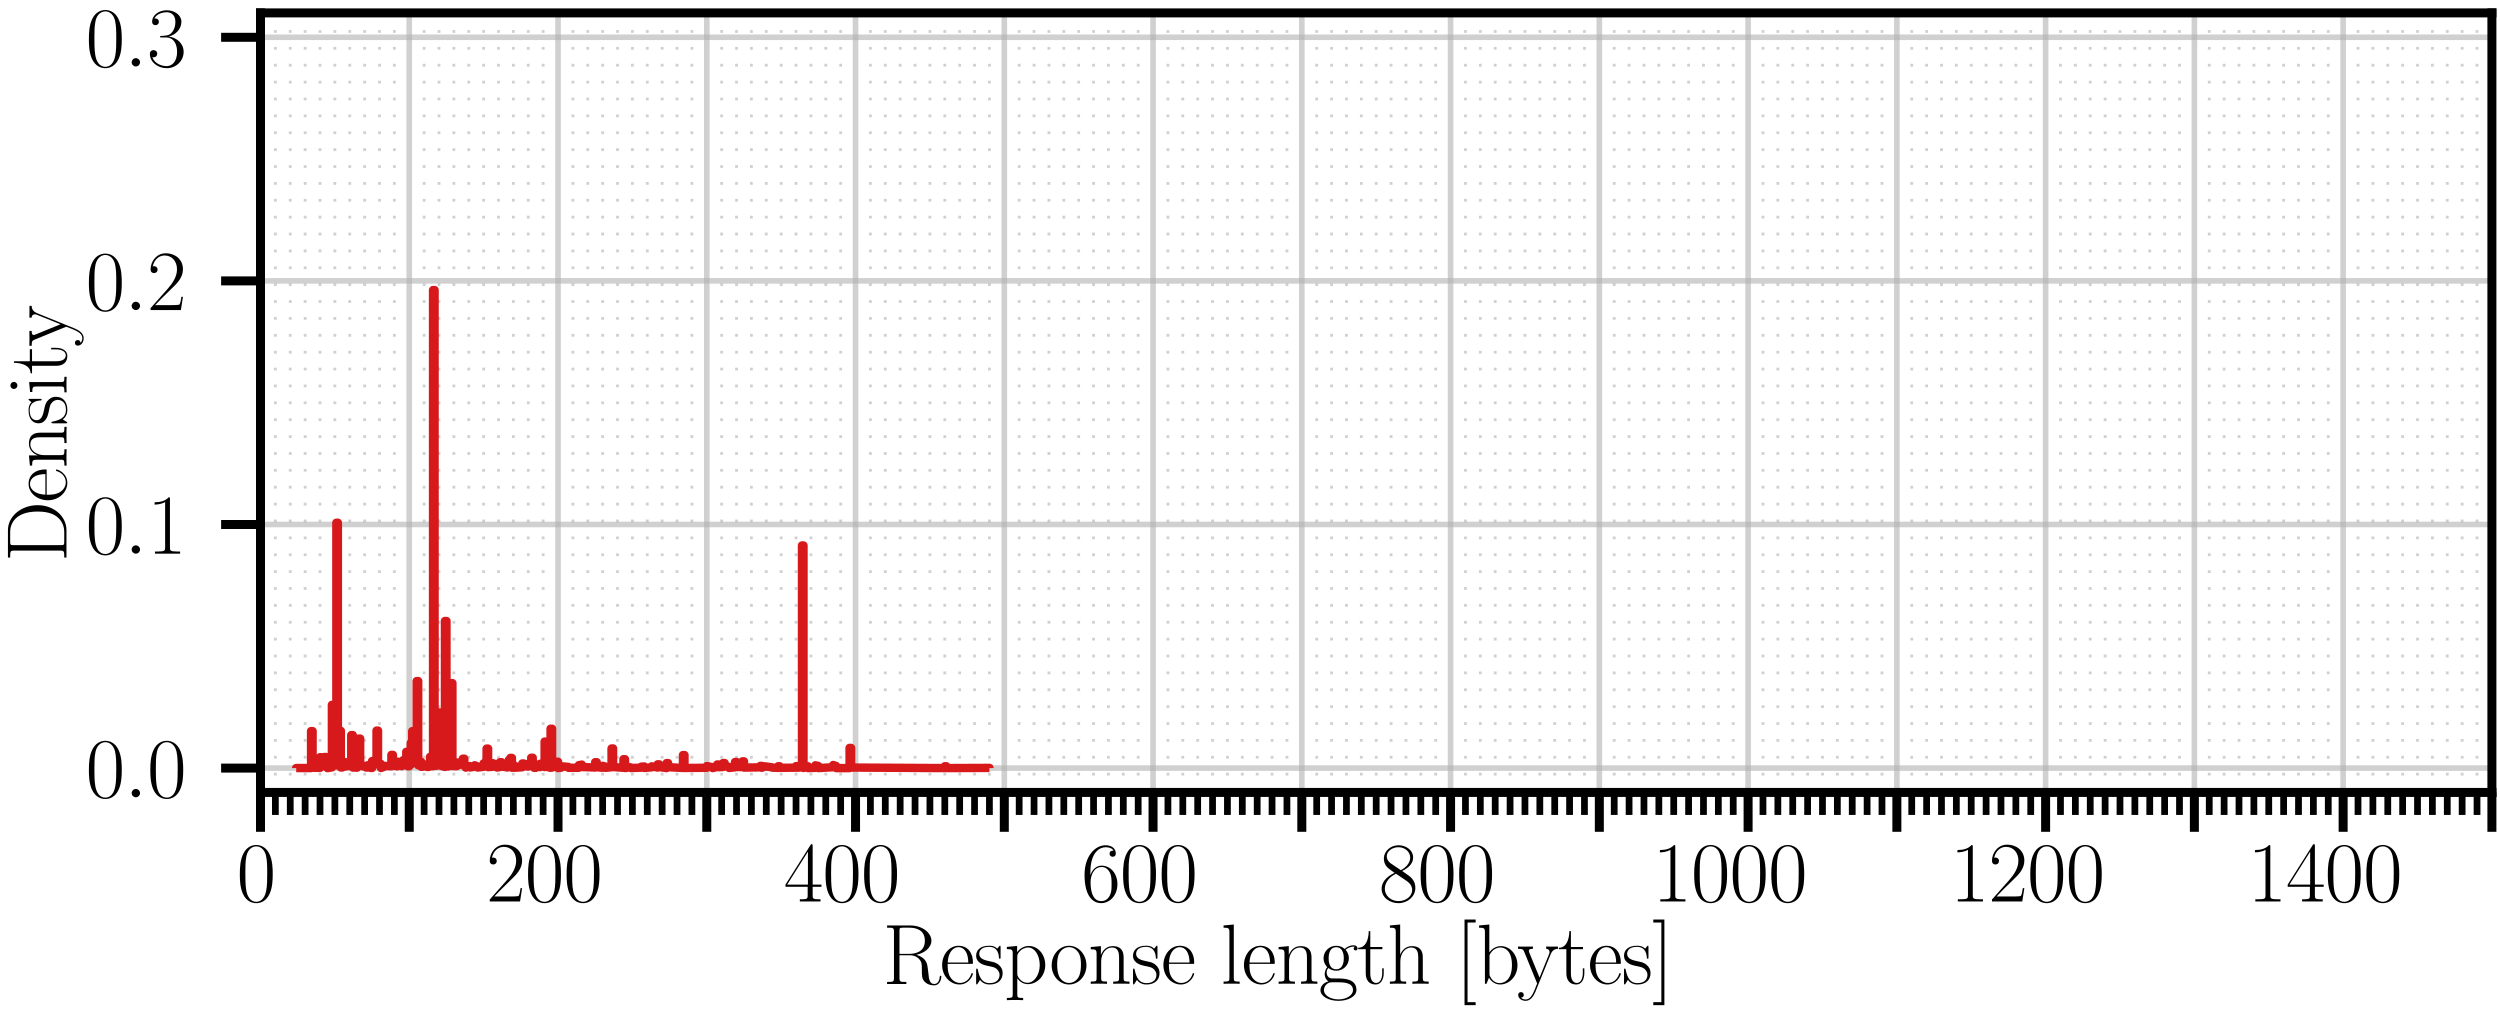 <?xml version="1.0" encoding="utf-8" standalone="no"?>
<!DOCTYPE svg PUBLIC "-//W3C//DTD SVG 1.1//EN"
  "http://www.w3.org/Graphics/SVG/1.1/DTD/svg11.dtd">
<svg height="90pt" version="1.1" viewBox="0 0 222.167 90" width="222.167pt" xmlns="http://www.w3.org/2000/svg" xmlns:xlink="http://www.w3.org/1999/xlink">
 <defs>
  <style type="text/css">*{stroke-linecap:butt;stroke-linejoin:round;}</style>
 </defs>
 <g id="figure_1">
  <g id="patch_1">
   <path d="M 0 90 
L 222.167 90 
L 222.167 0 
L 0 0 
z
" style="fill:#ffffff;"/>
  </g>
  <g id="axes_1">
   <g id="patch_2">
    <path d="M 23.15 70.422 
L 221.447 70.422 
L 221.447 1.149 
L 23.15 1.149 
z
" style="fill:#ffffff;"/>
   </g>
   <g id="matplotlib.axis_1">
    <g id="xtick_1">
     <g id="line2d_1">
      <path clip-path="url(#p2d1ade52e0)" d="M 23.15 70.422 
L 23.15 1.149 
" style="fill:none;stroke:#b0b0b0;stroke-linecap:square;stroke-opacity:0.6;stroke-width:0.5;"/>
     </g>
     <g id="line2d_2">
      <defs>
       <path d="M 0 0 
L 0 3.5 
" id="m89229e2443" style="stroke:#000000;stroke-width:0.8;"/>
      </defs>
      <g>
       <use style="stroke:#000000;stroke-width:0.8;" x="23.15" xlink:href="#m89229e2443" y="70.422"/>
      </g>
     </g>
     <g id="text_1">
      <!-- $\mathdefault{0}$ -->
      <g transform="translate(21.023 80.109)scale(0.075 -0.075)">
       <defs>
        <path d="M 2688 2025 
C 2688 2416 2682 3080 2413 3591 
C 2176 4039 1798 4198 1466 4198 
C 1158 4198 768 4058 525 3597 
C 269 3118 243 2524 243 2025 
C 243 1661 250 1106 448 619 
C 723 -39 1216 -128 1466 -128 
C 1760 -128 2208 -7 2470 600 
C 2662 1042 2688 1559 2688 2025 
z
M 1466 -26 
C 1056 -26 813 325 723 812 
C 653 1188 653 1738 653 2096 
C 653 2588 653 2997 736 3387 
C 858 3929 1216 4096 1466 4096 
C 1728 4096 2067 3923 2189 3400 
C 2272 3036 2278 2607 2278 2096 
C 2278 1680 2278 1169 2202 792 
C 2067 95 1690 -26 1466 -26 
z
" id="CMR17-30" transform="scale(0.016)"/>
       </defs>
       <use transform="scale(0.996)" xlink:href="#CMR17-30"/>
      </g>
     </g>
    </g>
    <g id="xtick_2">
     <g id="line2d_3">
      <path clip-path="url(#p2d1ade52e0)" d="M 36.369 70.422 
L 36.369 1.149 
" style="fill:none;stroke:#b0b0b0;stroke-linecap:square;stroke-opacity:0.6;stroke-width:0.5;"/>
     </g>
     <g id="line2d_4">
      <g>
       <use style="stroke:#000000;stroke-width:0.8;" x="36.369" xlink:href="#m89229e2443" y="70.422"/>
      </g>
     </g>
    </g>
    <g id="xtick_3">
     <g id="line2d_5">
      <path clip-path="url(#p2d1ade52e0)" d="M 49.589 70.422 
L 49.589 1.149 
" style="fill:none;stroke:#b0b0b0;stroke-linecap:square;stroke-opacity:0.6;stroke-width:0.5;"/>
     </g>
     <g id="line2d_6">
      <g>
       <use style="stroke:#000000;stroke-width:0.8;" x="49.589" xlink:href="#m89229e2443" y="70.422"/>
      </g>
     </g>
     <g id="text_2">
      <!-- $\mathdefault{200}$ -->
      <g transform="translate(43.209 80.109)scale(0.075 -0.075)">
       <defs>
        <path d="M 2669 989 
L 2554 989 
C 2490 536 2438 459 2413 420 
C 2381 369 1920 369 1830 369 
L 602 369 
C 832 619 1280 1072 1824 1597 
C 2214 1967 2669 2402 2669 3035 
C 2669 3790 2067 4224 1395 4224 
C 691 4224 262 3604 262 3030 
C 262 2780 448 2748 525 2748 
C 589 2748 781 2787 781 3010 
C 781 3207 614 3264 525 3264 
C 486 3264 448 3258 422 3245 
C 544 3790 915 4058 1306 4058 
C 1862 4058 2227 3617 2227 3035 
C 2227 2479 1901 2000 1536 1584 
L 262 146 
L 262 0 
L 2515 0 
L 2669 989 
z
" id="CMR17-32" transform="scale(0.016)"/>
       </defs>
       <use transform="scale(0.996)" xlink:href="#CMR17-32"/>
       <use transform="translate(45.69 0)scale(0.996)" xlink:href="#CMR17-30"/>
       <use transform="translate(91.381 0)scale(0.996)" xlink:href="#CMR17-30"/>
      </g>
     </g>
    </g>
    <g id="xtick_4">
     <g id="line2d_7">
      <path clip-path="url(#p2d1ade52e0)" d="M 62.809 70.422 
L 62.809 1.149 
" style="fill:none;stroke:#b0b0b0;stroke-linecap:square;stroke-opacity:0.6;stroke-width:0.5;"/>
     </g>
     <g id="line2d_8">
      <g>
       <use style="stroke:#000000;stroke-width:0.8;" x="62.809" xlink:href="#m89229e2443" y="70.422"/>
      </g>
     </g>
    </g>
    <g id="xtick_5">
     <g id="line2d_9">
      <path clip-path="url(#p2d1ade52e0)" d="M 76.029 70.422 
L 76.029 1.149 
" style="fill:none;stroke:#b0b0b0;stroke-linecap:square;stroke-opacity:0.6;stroke-width:0.5;"/>
     </g>
     <g id="line2d_10">
      <g>
       <use style="stroke:#000000;stroke-width:0.8;" x="76.029" xlink:href="#m89229e2443" y="70.422"/>
      </g>
     </g>
     <g id="text_3">
      <!-- $\mathdefault{400}$ -->
      <g transform="translate(69.649 80.109)scale(0.075 -0.075)">
       <defs>
        <path d="M 2150 4122 
C 2150 4256 2144 4256 2029 4256 
L 128 1254 
L 128 1088 
L 1779 1088 
L 1779 457 
C 1779 224 1766 160 1318 160 
L 1197 160 
L 1197 0 
C 1402 0 1747 0 1965 0 
C 2182 0 2528 0 2733 0 
L 2733 160 
L 2611 160 
C 2163 160 2150 224 2150 457 
L 2150 1088 
L 2803 1088 
L 2803 1254 
L 2150 1254 
L 2150 4122 
z
M 1798 3703 
L 1798 1254 
L 256 1254 
L 1798 3703 
z
" id="CMR17-34" transform="scale(0.016)"/>
       </defs>
       <use transform="scale(0.996)" xlink:href="#CMR17-34"/>
       <use transform="translate(45.69 0)scale(0.996)" xlink:href="#CMR17-30"/>
       <use transform="translate(91.381 0)scale(0.996)" xlink:href="#CMR17-30"/>
      </g>
     </g>
    </g>
    <g id="xtick_6">
     <g id="line2d_11">
      <path clip-path="url(#p2d1ade52e0)" d="M 89.249 70.422 
L 89.249 1.149 
" style="fill:none;stroke:#b0b0b0;stroke-linecap:square;stroke-opacity:0.6;stroke-width:0.5;"/>
     </g>
     <g id="line2d_12">
      <g>
       <use style="stroke:#000000;stroke-width:0.8;" x="89.249" xlink:href="#m89229e2443" y="70.422"/>
      </g>
     </g>
    </g>
    <g id="xtick_7">
     <g id="line2d_13">
      <path clip-path="url(#p2d1ade52e0)" d="M 102.468 70.422 
L 102.468 1.149 
" style="fill:none;stroke:#b0b0b0;stroke-linecap:square;stroke-opacity:0.6;stroke-width:0.5;"/>
     </g>
     <g id="line2d_14">
      <g>
       <use style="stroke:#000000;stroke-width:0.8;" x="102.468" xlink:href="#m89229e2443" y="70.422"/>
      </g>
     </g>
     <g id="text_4">
      <!-- $\mathdefault{600}$ -->
      <g transform="translate(96.089 80.109)scale(0.075 -0.075)">
       <defs>
        <path d="M 678 2176 
C 678 3690 1395 4032 1811 4032 
C 1946 4032 2272 4009 2400 3776 
C 2298 3776 2106 3776 2106 3553 
C 2106 3381 2246 3323 2336 3323 
C 2394 3323 2566 3348 2566 3560 
C 2566 3954 2246 4179 1805 4179 
C 1043 4179 243 3390 243 1984 
C 243 253 966 -128 1478 -128 
C 2099 -128 2688 427 2688 1283 
C 2688 2081 2170 2662 1517 2662 
C 1126 2662 838 2407 678 1960 
L 678 2176 
z
M 1478 25 
C 691 25 691 1200 691 1436 
C 691 1896 909 2560 1504 2560 
C 1613 2560 1926 2560 2138 2120 
C 2253 1870 2253 1609 2253 1289 
C 2253 944 2253 690 2118 434 
C 1978 171 1773 25 1478 25 
z
" id="CMR17-36" transform="scale(0.016)"/>
       </defs>
       <use transform="scale(0.996)" xlink:href="#CMR17-36"/>
       <use transform="translate(45.69 0)scale(0.996)" xlink:href="#CMR17-30"/>
       <use transform="translate(91.381 0)scale(0.996)" xlink:href="#CMR17-30"/>
      </g>
     </g>
    </g>
    <g id="xtick_8">
     <g id="line2d_15">
      <path clip-path="url(#p2d1ade52e0)" d="M 115.688 70.422 
L 115.688 1.149 
" style="fill:none;stroke:#b0b0b0;stroke-linecap:square;stroke-opacity:0.6;stroke-width:0.5;"/>
     </g>
     <g id="line2d_16">
      <g>
       <use style="stroke:#000000;stroke-width:0.8;" x="115.688" xlink:href="#m89229e2443" y="70.422"/>
      </g>
     </g>
    </g>
    <g id="xtick_9">
     <g id="line2d_17">
      <path clip-path="url(#p2d1ade52e0)" d="M 128.908 70.422 
L 128.908 1.149 
" style="fill:none;stroke:#b0b0b0;stroke-linecap:square;stroke-opacity:0.6;stroke-width:0.5;"/>
     </g>
     <g id="line2d_18">
      <g>
       <use style="stroke:#000000;stroke-width:0.8;" x="128.908" xlink:href="#m89229e2443" y="70.422"/>
      </g>
     </g>
     <g id="text_5">
      <!-- $\mathdefault{800}$ -->
      <g transform="translate(122.528 80.109)scale(0.075 -0.075)">
       <defs>
        <path d="M 1741 2264 
C 2144 2467 2554 2773 2554 3263 
C 2554 3841 1990 4179 1472 4179 
C 890 4179 378 3759 378 3180 
C 378 3021 416 2747 666 2505 
C 730 2442 998 2251 1171 2130 
C 883 1983 211 1634 211 934 
C 211 279 838 -128 1459 -128 
C 2144 -128 2720 362 2720 1010 
C 2720 1590 2330 1857 2074 2029 
L 1741 2264 
z
M 902 2822 
C 851 2854 595 3051 595 3351 
C 595 3739 998 4032 1459 4032 
C 1965 4032 2336 3676 2336 3262 
C 2336 2669 1670 2331 1638 2331 
C 1632 2331 1626 2331 1574 2370 
L 902 2822 
z
M 2080 1519 
C 2176 1449 2483 1240 2483 851 
C 2483 381 2010 25 1472 25 
C 890 25 448 438 448 940 
C 448 1443 838 1862 1280 2060 
L 2080 1519 
z
" id="CMR17-38" transform="scale(0.016)"/>
       </defs>
       <use transform="scale(0.996)" xlink:href="#CMR17-38"/>
       <use transform="translate(45.69 0)scale(0.996)" xlink:href="#CMR17-30"/>
       <use transform="translate(91.381 0)scale(0.996)" xlink:href="#CMR17-30"/>
      </g>
     </g>
    </g>
    <g id="xtick_10">
     <g id="line2d_19">
      <path clip-path="url(#p2d1ade52e0)" d="M 142.128 70.422 
L 142.128 1.149 
" style="fill:none;stroke:#b0b0b0;stroke-linecap:square;stroke-opacity:0.6;stroke-width:0.5;"/>
     </g>
     <g id="line2d_20">
      <g>
       <use style="stroke:#000000;stroke-width:0.8;" x="142.128" xlink:href="#m89229e2443" y="70.422"/>
      </g>
     </g>
    </g>
    <g id="xtick_11">
     <g id="line2d_21">
      <path clip-path="url(#p2d1ade52e0)" d="M 155.348 70.422 
L 155.348 1.149 
" style="fill:none;stroke:#b0b0b0;stroke-linecap:square;stroke-opacity:0.6;stroke-width:0.5;"/>
     </g>
     <g id="line2d_22">
      <g>
       <use style="stroke:#000000;stroke-width:0.8;" x="155.348" xlink:href="#m89229e2443" y="70.422"/>
      </g>
     </g>
     <g id="text_6">
      <!-- $\mathdefault{1000}$ -->
      <g transform="translate(146.841 80.109)scale(0.075 -0.075)">
       <defs>
        <path d="M 1702 4058 
C 1702 4192 1696 4192 1606 4192 
C 1357 3916 979 3827 621 3827 
C 602 3827 570 3827 563 3808 
C 557 3795 557 3782 557 3648 
C 755 3648 1088 3686 1344 3839 
L 1344 461 
C 1344 236 1331 160 781 160 
L 589 160 
L 589 0 
C 896 0 1216 0 1523 0 
C 1830 0 2150 0 2458 0 
L 2458 160 
L 2266 160 
C 1715 160 1702 230 1702 458 
L 1702 4058 
z
" id="CMR17-31" transform="scale(0.016)"/>
       </defs>
       <use transform="scale(0.996)" xlink:href="#CMR17-31"/>
       <use transform="translate(45.69 0)scale(0.996)" xlink:href="#CMR17-30"/>
       <use transform="translate(91.381 0)scale(0.996)" xlink:href="#CMR17-30"/>
       <use transform="translate(137.071 0)scale(0.996)" xlink:href="#CMR17-30"/>
      </g>
     </g>
    </g>
    <g id="xtick_12">
     <g id="line2d_23">
      <path clip-path="url(#p2d1ade52e0)" d="M 168.568 70.422 
L 168.568 1.149 
" style="fill:none;stroke:#b0b0b0;stroke-linecap:square;stroke-opacity:0.6;stroke-width:0.5;"/>
     </g>
     <g id="line2d_24">
      <g>
       <use style="stroke:#000000;stroke-width:0.8;" x="168.568" xlink:href="#m89229e2443" y="70.422"/>
      </g>
     </g>
    </g>
    <g id="xtick_13">
     <g id="line2d_25">
      <path clip-path="url(#p2d1ade52e0)" d="M 181.787 70.422 
L 181.787 1.149 
" style="fill:none;stroke:#b0b0b0;stroke-linecap:square;stroke-opacity:0.6;stroke-width:0.5;"/>
     </g>
     <g id="line2d_26">
      <g>
       <use style="stroke:#000000;stroke-width:0.8;" x="181.787" xlink:href="#m89229e2443" y="70.422"/>
      </g>
     </g>
     <g id="text_7">
      <!-- $\mathdefault{1200}$ -->
      <g transform="translate(173.281 80.109)scale(0.075 -0.075)">
       <use transform="scale(0.996)" xlink:href="#CMR17-31"/>
       <use transform="translate(45.69 0)scale(0.996)" xlink:href="#CMR17-32"/>
       <use transform="translate(91.381 0)scale(0.996)" xlink:href="#CMR17-30"/>
       <use transform="translate(137.071 0)scale(0.996)" xlink:href="#CMR17-30"/>
      </g>
     </g>
    </g>
    <g id="xtick_14">
     <g id="line2d_27">
      <path clip-path="url(#p2d1ade52e0)" d="M 195.007 70.422 
L 195.007 1.149 
" style="fill:none;stroke:#b0b0b0;stroke-linecap:square;stroke-opacity:0.6;stroke-width:0.5;"/>
     </g>
     <g id="line2d_28">
      <g>
       <use style="stroke:#000000;stroke-width:0.8;" x="195.007" xlink:href="#m89229e2443" y="70.422"/>
      </g>
     </g>
    </g>
    <g id="xtick_15">
     <g id="line2d_29">
      <path clip-path="url(#p2d1ade52e0)" d="M 208.227 70.422 
L 208.227 1.149 
" style="fill:none;stroke:#b0b0b0;stroke-linecap:square;stroke-opacity:0.6;stroke-width:0.5;"/>
     </g>
     <g id="line2d_30">
      <g>
       <use style="stroke:#000000;stroke-width:0.8;" x="208.227" xlink:href="#m89229e2443" y="70.422"/>
      </g>
     </g>
     <g id="text_8">
      <!-- $\mathdefault{1400}$ -->
      <g transform="translate(199.721 80.109)scale(0.075 -0.075)">
       <use transform="scale(0.996)" xlink:href="#CMR17-31"/>
       <use transform="translate(45.69 0)scale(0.996)" xlink:href="#CMR17-34"/>
       <use transform="translate(91.381 0)scale(0.996)" xlink:href="#CMR17-30"/>
       <use transform="translate(137.071 0)scale(0.996)" xlink:href="#CMR17-30"/>
      </g>
     </g>
    </g>
    <g id="xtick_16">
     <g id="line2d_31">
      <path clip-path="url(#p2d1ade52e0)" d="M 221.447 70.422 
L 221.447 1.149 
" style="fill:none;stroke:#b0b0b0;stroke-linecap:square;stroke-opacity:0.6;stroke-width:0.5;"/>
     </g>
     <g id="line2d_32">
      <g>
       <use style="stroke:#000000;stroke-width:0.8;" x="221.447" xlink:href="#m89229e2443" y="70.422"/>
      </g>
     </g>
    </g>
    <g id="xtick_17">
     <g id="line2d_33">
      <path clip-path="url(#p2d1ade52e0)" d="M 24.472 70.422 
L 24.472 1.149 
" style="fill:none;stroke:#b0b0b0;stroke-dasharray:0.25,1.25;stroke-dashoffset:0;stroke-opacity:0.6;stroke-width:0.25;"/>
     </g>
     <g id="line2d_34">
      <defs>
       <path d="M 0 0 
L 0 2 
" id="m15d63d67c6" style="stroke:#000000;stroke-width:0.6;"/>
      </defs>
      <g>
       <use style="stroke:#000000;stroke-width:0.6;" x="24.472" xlink:href="#m15d63d67c6" y="70.422"/>
      </g>
     </g>
    </g>
    <g id="xtick_18">
     <g id="line2d_35">
      <path clip-path="url(#p2d1ade52e0)" d="M 25.794 70.422 
L 25.794 1.149 
" style="fill:none;stroke:#b0b0b0;stroke-dasharray:0.25,1.25;stroke-dashoffset:0;stroke-opacity:0.6;stroke-width:0.25;"/>
     </g>
     <g id="line2d_36">
      <g>
       <use style="stroke:#000000;stroke-width:0.6;" x="25.794" xlink:href="#m15d63d67c6" y="70.422"/>
      </g>
     </g>
    </g>
    <g id="xtick_19">
     <g id="line2d_37">
      <path clip-path="url(#p2d1ade52e0)" d="M 27.116 70.422 
L 27.116 1.149 
" style="fill:none;stroke:#b0b0b0;stroke-dasharray:0.25,1.25;stroke-dashoffset:0;stroke-opacity:0.6;stroke-width:0.25;"/>
     </g>
     <g id="line2d_38">
      <g>
       <use style="stroke:#000000;stroke-width:0.6;" x="27.116" xlink:href="#m15d63d67c6" y="70.422"/>
      </g>
     </g>
    </g>
    <g id="xtick_20">
     <g id="line2d_39">
      <path clip-path="url(#p2d1ade52e0)" d="M 28.438 70.422 
L 28.438 1.149 
" style="fill:none;stroke:#b0b0b0;stroke-dasharray:0.25,1.25;stroke-dashoffset:0;stroke-opacity:0.6;stroke-width:0.25;"/>
     </g>
     <g id="line2d_40">
      <g>
       <use style="stroke:#000000;stroke-width:0.6;" x="28.438" xlink:href="#m15d63d67c6" y="70.422"/>
      </g>
     </g>
    </g>
    <g id="xtick_21">
     <g id="line2d_41">
      <path clip-path="url(#p2d1ade52e0)" d="M 29.759 70.422 
L 29.759 1.149 
" style="fill:none;stroke:#b0b0b0;stroke-dasharray:0.25,1.25;stroke-dashoffset:0;stroke-opacity:0.6;stroke-width:0.25;"/>
     </g>
     <g id="line2d_42">
      <g>
       <use style="stroke:#000000;stroke-width:0.6;" x="29.759" xlink:href="#m15d63d67c6" y="70.422"/>
      </g>
     </g>
    </g>
    <g id="xtick_22">
     <g id="line2d_43">
      <path clip-path="url(#p2d1ade52e0)" d="M 31.081 70.422 
L 31.081 1.149 
" style="fill:none;stroke:#b0b0b0;stroke-dasharray:0.25,1.25;stroke-dashoffset:0;stroke-opacity:0.6;stroke-width:0.25;"/>
     </g>
     <g id="line2d_44">
      <g>
       <use style="stroke:#000000;stroke-width:0.6;" x="31.081" xlink:href="#m15d63d67c6" y="70.422"/>
      </g>
     </g>
    </g>
    <g id="xtick_23">
     <g id="line2d_45">
      <path clip-path="url(#p2d1ade52e0)" d="M 32.403 70.422 
L 32.403 1.149 
" style="fill:none;stroke:#b0b0b0;stroke-dasharray:0.25,1.25;stroke-dashoffset:0;stroke-opacity:0.6;stroke-width:0.25;"/>
     </g>
     <g id="line2d_46">
      <g>
       <use style="stroke:#000000;stroke-width:0.6;" x="32.403" xlink:href="#m15d63d67c6" y="70.422"/>
      </g>
     </g>
    </g>
    <g id="xtick_24">
     <g id="line2d_47">
      <path clip-path="url(#p2d1ade52e0)" d="M 33.725 70.422 
L 33.725 1.149 
" style="fill:none;stroke:#b0b0b0;stroke-dasharray:0.25,1.25;stroke-dashoffset:0;stroke-opacity:0.6;stroke-width:0.25;"/>
     </g>
     <g id="line2d_48">
      <g>
       <use style="stroke:#000000;stroke-width:0.6;" x="33.725" xlink:href="#m15d63d67c6" y="70.422"/>
      </g>
     </g>
    </g>
    <g id="xtick_25">
     <g id="line2d_49">
      <path clip-path="url(#p2d1ade52e0)" d="M 35.047 70.422 
L 35.047 1.149 
" style="fill:none;stroke:#b0b0b0;stroke-dasharray:0.25,1.25;stroke-dashoffset:0;stroke-opacity:0.6;stroke-width:0.25;"/>
     </g>
     <g id="line2d_50">
      <g>
       <use style="stroke:#000000;stroke-width:0.6;" x="35.047" xlink:href="#m15d63d67c6" y="70.422"/>
      </g>
     </g>
    </g>
    <g id="xtick_26">
     <g id="line2d_51">
      <path clip-path="url(#p2d1ade52e0)" d="M 37.691 70.422 
L 37.691 1.149 
" style="fill:none;stroke:#b0b0b0;stroke-dasharray:0.25,1.25;stroke-dashoffset:0;stroke-opacity:0.6;stroke-width:0.25;"/>
     </g>
     <g id="line2d_52">
      <g>
       <use style="stroke:#000000;stroke-width:0.6;" x="37.691" xlink:href="#m15d63d67c6" y="70.422"/>
      </g>
     </g>
    </g>
    <g id="xtick_27">
     <g id="line2d_53">
      <path clip-path="url(#p2d1ade52e0)" d="M 39.013 70.422 
L 39.013 1.149 
" style="fill:none;stroke:#b0b0b0;stroke-dasharray:0.25,1.25;stroke-dashoffset:0;stroke-opacity:0.6;stroke-width:0.25;"/>
     </g>
     <g id="line2d_54">
      <g>
       <use style="stroke:#000000;stroke-width:0.6;" x="39.013" xlink:href="#m15d63d67c6" y="70.422"/>
      </g>
     </g>
    </g>
    <g id="xtick_28">
     <g id="line2d_55">
      <path clip-path="url(#p2d1ade52e0)" d="M 40.335 70.422 
L 40.335 1.149 
" style="fill:none;stroke:#b0b0b0;stroke-dasharray:0.25,1.25;stroke-dashoffset:0;stroke-opacity:0.6;stroke-width:0.25;"/>
     </g>
     <g id="line2d_56">
      <g>
       <use style="stroke:#000000;stroke-width:0.6;" x="40.335" xlink:href="#m15d63d67c6" y="70.422"/>
      </g>
     </g>
    </g>
    <g id="xtick_29">
     <g id="line2d_57">
      <path clip-path="url(#p2d1ade52e0)" d="M 41.657 70.422 
L 41.657 1.149 
" style="fill:none;stroke:#b0b0b0;stroke-dasharray:0.25,1.25;stroke-dashoffset:0;stroke-opacity:0.6;stroke-width:0.25;"/>
     </g>
     <g id="line2d_58">
      <g>
       <use style="stroke:#000000;stroke-width:0.6;" x="41.657" xlink:href="#m15d63d67c6" y="70.422"/>
      </g>
     </g>
    </g>
    <g id="xtick_30">
     <g id="line2d_59">
      <path clip-path="url(#p2d1ade52e0)" d="M 42.979 70.422 
L 42.979 1.149 
" style="fill:none;stroke:#b0b0b0;stroke-dasharray:0.25,1.25;stroke-dashoffset:0;stroke-opacity:0.6;stroke-width:0.25;"/>
     </g>
     <g id="line2d_60">
      <g>
       <use style="stroke:#000000;stroke-width:0.6;" x="42.979" xlink:href="#m15d63d67c6" y="70.422"/>
      </g>
     </g>
    </g>
    <g id="xtick_31">
     <g id="line2d_61">
      <path clip-path="url(#p2d1ade52e0)" d="M 44.301 70.422 
L 44.301 1.149 
" style="fill:none;stroke:#b0b0b0;stroke-dasharray:0.25,1.25;stroke-dashoffset:0;stroke-opacity:0.6;stroke-width:0.25;"/>
     </g>
     <g id="line2d_62">
      <g>
       <use style="stroke:#000000;stroke-width:0.6;" x="44.301" xlink:href="#m15d63d67c6" y="70.422"/>
      </g>
     </g>
    </g>
    <g id="xtick_32">
     <g id="line2d_63">
      <path clip-path="url(#p2d1ade52e0)" d="M 45.623 70.422 
L 45.623 1.149 
" style="fill:none;stroke:#b0b0b0;stroke-dasharray:0.25,1.25;stroke-dashoffset:0;stroke-opacity:0.6;stroke-width:0.25;"/>
     </g>
     <g id="line2d_64">
      <g>
       <use style="stroke:#000000;stroke-width:0.6;" x="45.623" xlink:href="#m15d63d67c6" y="70.422"/>
      </g>
     </g>
    </g>
    <g id="xtick_33">
     <g id="line2d_65">
      <path clip-path="url(#p2d1ade52e0)" d="M 46.945 70.422 
L 46.945 1.149 
" style="fill:none;stroke:#b0b0b0;stroke-dasharray:0.25,1.25;stroke-dashoffset:0;stroke-opacity:0.6;stroke-width:0.25;"/>
     </g>
     <g id="line2d_66">
      <g>
       <use style="stroke:#000000;stroke-width:0.6;" x="46.945" xlink:href="#m15d63d67c6" y="70.422"/>
      </g>
     </g>
    </g>
    <g id="xtick_34">
     <g id="line2d_67">
      <path clip-path="url(#p2d1ade52e0)" d="M 48.267 70.422 
L 48.267 1.149 
" style="fill:none;stroke:#b0b0b0;stroke-dasharray:0.25,1.25;stroke-dashoffset:0;stroke-opacity:0.6;stroke-width:0.25;"/>
     </g>
     <g id="line2d_68">
      <g>
       <use style="stroke:#000000;stroke-width:0.6;" x="48.267" xlink:href="#m15d63d67c6" y="70.422"/>
      </g>
     </g>
    </g>
    <g id="xtick_35">
     <g id="line2d_69">
      <path clip-path="url(#p2d1ade52e0)" d="M 50.911 70.422 
L 50.911 1.149 
" style="fill:none;stroke:#b0b0b0;stroke-dasharray:0.25,1.25;stroke-dashoffset:0;stroke-opacity:0.6;stroke-width:0.25;"/>
     </g>
     <g id="line2d_70">
      <g>
       <use style="stroke:#000000;stroke-width:0.6;" x="50.911" xlink:href="#m15d63d67c6" y="70.422"/>
      </g>
     </g>
    </g>
    <g id="xtick_36">
     <g id="line2d_71">
      <path clip-path="url(#p2d1ade52e0)" d="M 52.233 70.422 
L 52.233 1.149 
" style="fill:none;stroke:#b0b0b0;stroke-dasharray:0.25,1.25;stroke-dashoffset:0;stroke-opacity:0.6;stroke-width:0.25;"/>
     </g>
     <g id="line2d_72">
      <g>
       <use style="stroke:#000000;stroke-width:0.6;" x="52.233" xlink:href="#m15d63d67c6" y="70.422"/>
      </g>
     </g>
    </g>
    <g id="xtick_37">
     <g id="line2d_73">
      <path clip-path="url(#p2d1ade52e0)" d="M 53.555 70.422 
L 53.555 1.149 
" style="fill:none;stroke:#b0b0b0;stroke-dasharray:0.25,1.25;stroke-dashoffset:0;stroke-opacity:0.6;stroke-width:0.25;"/>
     </g>
     <g id="line2d_74">
      <g>
       <use style="stroke:#000000;stroke-width:0.6;" x="53.555" xlink:href="#m15d63d67c6" y="70.422"/>
      </g>
     </g>
    </g>
    <g id="xtick_38">
     <g id="line2d_75">
      <path clip-path="url(#p2d1ade52e0)" d="M 54.877 70.422 
L 54.877 1.149 
" style="fill:none;stroke:#b0b0b0;stroke-dasharray:0.25,1.25;stroke-dashoffset:0;stroke-opacity:0.6;stroke-width:0.25;"/>
     </g>
     <g id="line2d_76">
      <g>
       <use style="stroke:#000000;stroke-width:0.6;" x="54.877" xlink:href="#m15d63d67c6" y="70.422"/>
      </g>
     </g>
    </g>
    <g id="xtick_39">
     <g id="line2d_77">
      <path clip-path="url(#p2d1ade52e0)" d="M 56.199 70.422 
L 56.199 1.149 
" style="fill:none;stroke:#b0b0b0;stroke-dasharray:0.25,1.25;stroke-dashoffset:0;stroke-opacity:0.6;stroke-width:0.25;"/>
     </g>
     <g id="line2d_78">
      <g>
       <use style="stroke:#000000;stroke-width:0.6;" x="56.199" xlink:href="#m15d63d67c6" y="70.422"/>
      </g>
     </g>
    </g>
    <g id="xtick_40">
     <g id="line2d_79">
      <path clip-path="url(#p2d1ade52e0)" d="M 57.521 70.422 
L 57.521 1.149 
" style="fill:none;stroke:#b0b0b0;stroke-dasharray:0.25,1.25;stroke-dashoffset:0;stroke-opacity:0.6;stroke-width:0.25;"/>
     </g>
     <g id="line2d_80">
      <g>
       <use style="stroke:#000000;stroke-width:0.6;" x="57.521" xlink:href="#m15d63d67c6" y="70.422"/>
      </g>
     </g>
    </g>
    <g id="xtick_41">
     <g id="line2d_81">
      <path clip-path="url(#p2d1ade52e0)" d="M 58.843 70.422 
L 58.843 1.149 
" style="fill:none;stroke:#b0b0b0;stroke-dasharray:0.25,1.25;stroke-dashoffset:0;stroke-opacity:0.6;stroke-width:0.25;"/>
     </g>
     <g id="line2d_82">
      <g>
       <use style="stroke:#000000;stroke-width:0.6;" x="58.843" xlink:href="#m15d63d67c6" y="70.422"/>
      </g>
     </g>
    </g>
    <g id="xtick_42">
     <g id="line2d_83">
      <path clip-path="url(#p2d1ade52e0)" d="M 60.165 70.422 
L 60.165 1.149 
" style="fill:none;stroke:#b0b0b0;stroke-dasharray:0.25,1.25;stroke-dashoffset:0;stroke-opacity:0.6;stroke-width:0.25;"/>
     </g>
     <g id="line2d_84">
      <g>
       <use style="stroke:#000000;stroke-width:0.6;" x="60.165" xlink:href="#m15d63d67c6" y="70.422"/>
      </g>
     </g>
    </g>
    <g id="xtick_43">
     <g id="line2d_85">
      <path clip-path="url(#p2d1ade52e0)" d="M 61.487 70.422 
L 61.487 1.149 
" style="fill:none;stroke:#b0b0b0;stroke-dasharray:0.25,1.25;stroke-dashoffset:0;stroke-opacity:0.6;stroke-width:0.25;"/>
     </g>
     <g id="line2d_86">
      <g>
       <use style="stroke:#000000;stroke-width:0.6;" x="61.487" xlink:href="#m15d63d67c6" y="70.422"/>
      </g>
     </g>
    </g>
    <g id="xtick_44">
     <g id="line2d_87">
      <path clip-path="url(#p2d1ade52e0)" d="M 64.131 70.422 
L 64.131 1.149 
" style="fill:none;stroke:#b0b0b0;stroke-dasharray:0.25,1.25;stroke-dashoffset:0;stroke-opacity:0.6;stroke-width:0.25;"/>
     </g>
     <g id="line2d_88">
      <g>
       <use style="stroke:#000000;stroke-width:0.6;" x="64.131" xlink:href="#m15d63d67c6" y="70.422"/>
      </g>
     </g>
    </g>
    <g id="xtick_45">
     <g id="line2d_89">
      <path clip-path="url(#p2d1ade52e0)" d="M 65.453 70.422 
L 65.453 1.149 
" style="fill:none;stroke:#b0b0b0;stroke-dasharray:0.25,1.25;stroke-dashoffset:0;stroke-opacity:0.6;stroke-width:0.25;"/>
     </g>
     <g id="line2d_90">
      <g>
       <use style="stroke:#000000;stroke-width:0.6;" x="65.453" xlink:href="#m15d63d67c6" y="70.422"/>
      </g>
     </g>
    </g>
    <g id="xtick_46">
     <g id="line2d_91">
      <path clip-path="url(#p2d1ade52e0)" d="M 66.775 70.422 
L 66.775 1.149 
" style="fill:none;stroke:#b0b0b0;stroke-dasharray:0.25,1.25;stroke-dashoffset:0;stroke-opacity:0.6;stroke-width:0.25;"/>
     </g>
     <g id="line2d_92">
      <g>
       <use style="stroke:#000000;stroke-width:0.6;" x="66.775" xlink:href="#m15d63d67c6" y="70.422"/>
      </g>
     </g>
    </g>
    <g id="xtick_47">
     <g id="line2d_93">
      <path clip-path="url(#p2d1ade52e0)" d="M 68.097 70.422 
L 68.097 1.149 
" style="fill:none;stroke:#b0b0b0;stroke-dasharray:0.25,1.25;stroke-dashoffset:0;stroke-opacity:0.6;stroke-width:0.25;"/>
     </g>
     <g id="line2d_94">
      <g>
       <use style="stroke:#000000;stroke-width:0.6;" x="68.097" xlink:href="#m15d63d67c6" y="70.422"/>
      </g>
     </g>
    </g>
    <g id="xtick_48">
     <g id="line2d_95">
      <path clip-path="url(#p2d1ade52e0)" d="M 69.419 70.422 
L 69.419 1.149 
" style="fill:none;stroke:#b0b0b0;stroke-dasharray:0.25,1.25;stroke-dashoffset:0;stroke-opacity:0.6;stroke-width:0.25;"/>
     </g>
     <g id="line2d_96">
      <g>
       <use style="stroke:#000000;stroke-width:0.6;" x="69.419" xlink:href="#m15d63d67c6" y="70.422"/>
      </g>
     </g>
    </g>
    <g id="xtick_49">
     <g id="line2d_97">
      <path clip-path="url(#p2d1ade52e0)" d="M 70.741 70.422 
L 70.741 1.149 
" style="fill:none;stroke:#b0b0b0;stroke-dasharray:0.25,1.25;stroke-dashoffset:0;stroke-opacity:0.6;stroke-width:0.25;"/>
     </g>
     <g id="line2d_98">
      <g>
       <use style="stroke:#000000;stroke-width:0.6;" x="70.741" xlink:href="#m15d63d67c6" y="70.422"/>
      </g>
     </g>
    </g>
    <g id="xtick_50">
     <g id="line2d_99">
      <path clip-path="url(#p2d1ade52e0)" d="M 72.063 70.422 
L 72.063 1.149 
" style="fill:none;stroke:#b0b0b0;stroke-dasharray:0.25,1.25;stroke-dashoffset:0;stroke-opacity:0.6;stroke-width:0.25;"/>
     </g>
     <g id="line2d_100">
      <g>
       <use style="stroke:#000000;stroke-width:0.6;" x="72.063" xlink:href="#m15d63d67c6" y="70.422"/>
      </g>
     </g>
    </g>
    <g id="xtick_51">
     <g id="line2d_101">
      <path clip-path="url(#p2d1ade52e0)" d="M 73.385 70.422 
L 73.385 1.149 
" style="fill:none;stroke:#b0b0b0;stroke-dasharray:0.25,1.25;stroke-dashoffset:0;stroke-opacity:0.6;stroke-width:0.25;"/>
     </g>
     <g id="line2d_102">
      <g>
       <use style="stroke:#000000;stroke-width:0.6;" x="73.385" xlink:href="#m15d63d67c6" y="70.422"/>
      </g>
     </g>
    </g>
    <g id="xtick_52">
     <g id="line2d_103">
      <path clip-path="url(#p2d1ade52e0)" d="M 74.707 70.422 
L 74.707 1.149 
" style="fill:none;stroke:#b0b0b0;stroke-dasharray:0.25,1.25;stroke-dashoffset:0;stroke-opacity:0.6;stroke-width:0.25;"/>
     </g>
     <g id="line2d_104">
      <g>
       <use style="stroke:#000000;stroke-width:0.6;" x="74.707" xlink:href="#m15d63d67c6" y="70.422"/>
      </g>
     </g>
    </g>
    <g id="xtick_53">
     <g id="line2d_105">
      <path clip-path="url(#p2d1ade52e0)" d="M 77.351 70.422 
L 77.351 1.149 
" style="fill:none;stroke:#b0b0b0;stroke-dasharray:0.25,1.25;stroke-dashoffset:0;stroke-opacity:0.6;stroke-width:0.25;"/>
     </g>
     <g id="line2d_106">
      <g>
       <use style="stroke:#000000;stroke-width:0.6;" x="77.351" xlink:href="#m15d63d67c6" y="70.422"/>
      </g>
     </g>
    </g>
    <g id="xtick_54">
     <g id="line2d_107">
      <path clip-path="url(#p2d1ade52e0)" d="M 78.673 70.422 
L 78.673 1.149 
" style="fill:none;stroke:#b0b0b0;stroke-dasharray:0.25,1.25;stroke-dashoffset:0;stroke-opacity:0.6;stroke-width:0.25;"/>
     </g>
     <g id="line2d_108">
      <g>
       <use style="stroke:#000000;stroke-width:0.6;" x="78.673" xlink:href="#m15d63d67c6" y="70.422"/>
      </g>
     </g>
    </g>
    <g id="xtick_55">
     <g id="line2d_109">
      <path clip-path="url(#p2d1ade52e0)" d="M 79.995 70.422 
L 79.995 1.149 
" style="fill:none;stroke:#b0b0b0;stroke-dasharray:0.25,1.25;stroke-dashoffset:0;stroke-opacity:0.6;stroke-width:0.25;"/>
     </g>
     <g id="line2d_110">
      <g>
       <use style="stroke:#000000;stroke-width:0.6;" x="79.995" xlink:href="#m15d63d67c6" y="70.422"/>
      </g>
     </g>
    </g>
    <g id="xtick_56">
     <g id="line2d_111">
      <path clip-path="url(#p2d1ade52e0)" d="M 81.317 70.422 
L 81.317 1.149 
" style="fill:none;stroke:#b0b0b0;stroke-dasharray:0.25,1.25;stroke-dashoffset:0;stroke-opacity:0.6;stroke-width:0.25;"/>
     </g>
     <g id="line2d_112">
      <g>
       <use style="stroke:#000000;stroke-width:0.6;" x="81.317" xlink:href="#m15d63d67c6" y="70.422"/>
      </g>
     </g>
    </g>
    <g id="xtick_57">
     <g id="line2d_113">
      <path clip-path="url(#p2d1ade52e0)" d="M 82.639 70.422 
L 82.639 1.149 
" style="fill:none;stroke:#b0b0b0;stroke-dasharray:0.25,1.25;stroke-dashoffset:0;stroke-opacity:0.6;stroke-width:0.25;"/>
     </g>
     <g id="line2d_114">
      <g>
       <use style="stroke:#000000;stroke-width:0.6;" x="82.639" xlink:href="#m15d63d67c6" y="70.422"/>
      </g>
     </g>
    </g>
    <g id="xtick_58">
     <g id="line2d_115">
      <path clip-path="url(#p2d1ade52e0)" d="M 83.961 70.422 
L 83.961 1.149 
" style="fill:none;stroke:#b0b0b0;stroke-dasharray:0.25,1.25;stroke-dashoffset:0;stroke-opacity:0.6;stroke-width:0.25;"/>
     </g>
     <g id="line2d_116">
      <g>
       <use style="stroke:#000000;stroke-width:0.6;" x="83.961" xlink:href="#m15d63d67c6" y="70.422"/>
      </g>
     </g>
    </g>
    <g id="xtick_59">
     <g id="line2d_117">
      <path clip-path="url(#p2d1ade52e0)" d="M 85.283 70.422 
L 85.283 1.149 
" style="fill:none;stroke:#b0b0b0;stroke-dasharray:0.25,1.25;stroke-dashoffset:0;stroke-opacity:0.6;stroke-width:0.25;"/>
     </g>
     <g id="line2d_118">
      <g>
       <use style="stroke:#000000;stroke-width:0.6;" x="85.283" xlink:href="#m15d63d67c6" y="70.422"/>
      </g>
     </g>
    </g>
    <g id="xtick_60">
     <g id="line2d_119">
      <path clip-path="url(#p2d1ade52e0)" d="M 86.605 70.422 
L 86.605 1.149 
" style="fill:none;stroke:#b0b0b0;stroke-dasharray:0.25,1.25;stroke-dashoffset:0;stroke-opacity:0.6;stroke-width:0.25;"/>
     </g>
     <g id="line2d_120">
      <g>
       <use style="stroke:#000000;stroke-width:0.6;" x="86.605" xlink:href="#m15d63d67c6" y="70.422"/>
      </g>
     </g>
    </g>
    <g id="xtick_61">
     <g id="line2d_121">
      <path clip-path="url(#p2d1ade52e0)" d="M 87.927 70.422 
L 87.927 1.149 
" style="fill:none;stroke:#b0b0b0;stroke-dasharray:0.25,1.25;stroke-dashoffset:0;stroke-opacity:0.6;stroke-width:0.25;"/>
     </g>
     <g id="line2d_122">
      <g>
       <use style="stroke:#000000;stroke-width:0.6;" x="87.927" xlink:href="#m15d63d67c6" y="70.422"/>
      </g>
     </g>
    </g>
    <g id="xtick_62">
     <g id="line2d_123">
      <path clip-path="url(#p2d1ade52e0)" d="M 90.571 70.422 
L 90.571 1.149 
" style="fill:none;stroke:#b0b0b0;stroke-dasharray:0.25,1.25;stroke-dashoffset:0;stroke-opacity:0.6;stroke-width:0.25;"/>
     </g>
     <g id="line2d_124">
      <g>
       <use style="stroke:#000000;stroke-width:0.6;" x="90.571" xlink:href="#m15d63d67c6" y="70.422"/>
      </g>
     </g>
    </g>
    <g id="xtick_63">
     <g id="line2d_125">
      <path clip-path="url(#p2d1ade52e0)" d="M 91.893 70.422 
L 91.893 1.149 
" style="fill:none;stroke:#b0b0b0;stroke-dasharray:0.25,1.25;stroke-dashoffset:0;stroke-opacity:0.6;stroke-width:0.25;"/>
     </g>
     <g id="line2d_126">
      <g>
       <use style="stroke:#000000;stroke-width:0.6;" x="91.893" xlink:href="#m15d63d67c6" y="70.422"/>
      </g>
     </g>
    </g>
    <g id="xtick_64">
     <g id="line2d_127">
      <path clip-path="url(#p2d1ade52e0)" d="M 93.215 70.422 
L 93.215 1.149 
" style="fill:none;stroke:#b0b0b0;stroke-dasharray:0.25,1.25;stroke-dashoffset:0;stroke-opacity:0.6;stroke-width:0.25;"/>
     </g>
     <g id="line2d_128">
      <g>
       <use style="stroke:#000000;stroke-width:0.6;" x="93.215" xlink:href="#m15d63d67c6" y="70.422"/>
      </g>
     </g>
    </g>
    <g id="xtick_65">
     <g id="line2d_129">
      <path clip-path="url(#p2d1ade52e0)" d="M 94.537 70.422 
L 94.537 1.149 
" style="fill:none;stroke:#b0b0b0;stroke-dasharray:0.25,1.25;stroke-dashoffset:0;stroke-opacity:0.6;stroke-width:0.25;"/>
     </g>
     <g id="line2d_130">
      <g>
       <use style="stroke:#000000;stroke-width:0.6;" x="94.537" xlink:href="#m15d63d67c6" y="70.422"/>
      </g>
     </g>
    </g>
    <g id="xtick_66">
     <g id="line2d_131">
      <path clip-path="url(#p2d1ade52e0)" d="M 95.859 70.422 
L 95.859 1.149 
" style="fill:none;stroke:#b0b0b0;stroke-dasharray:0.25,1.25;stroke-dashoffset:0;stroke-opacity:0.6;stroke-width:0.25;"/>
     </g>
     <g id="line2d_132">
      <g>
       <use style="stroke:#000000;stroke-width:0.6;" x="95.859" xlink:href="#m15d63d67c6" y="70.422"/>
      </g>
     </g>
    </g>
    <g id="xtick_67">
     <g id="line2d_133">
      <path clip-path="url(#p2d1ade52e0)" d="M 97.181 70.422 
L 97.181 1.149 
" style="fill:none;stroke:#b0b0b0;stroke-dasharray:0.25,1.25;stroke-dashoffset:0;stroke-opacity:0.6;stroke-width:0.25;"/>
     </g>
     <g id="line2d_134">
      <g>
       <use style="stroke:#000000;stroke-width:0.6;" x="97.181" xlink:href="#m15d63d67c6" y="70.422"/>
      </g>
     </g>
    </g>
    <g id="xtick_68">
     <g id="line2d_135">
      <path clip-path="url(#p2d1ade52e0)" d="M 98.503 70.422 
L 98.503 1.149 
" style="fill:none;stroke:#b0b0b0;stroke-dasharray:0.25,1.25;stroke-dashoffset:0;stroke-opacity:0.6;stroke-width:0.25;"/>
     </g>
     <g id="line2d_136">
      <g>
       <use style="stroke:#000000;stroke-width:0.6;" x="98.503" xlink:href="#m15d63d67c6" y="70.422"/>
      </g>
     </g>
    </g>
    <g id="xtick_69">
     <g id="line2d_137">
      <path clip-path="url(#p2d1ade52e0)" d="M 99.825 70.422 
L 99.825 1.149 
" style="fill:none;stroke:#b0b0b0;stroke-dasharray:0.25,1.25;stroke-dashoffset:0;stroke-opacity:0.6;stroke-width:0.25;"/>
     </g>
     <g id="line2d_138">
      <g>
       <use style="stroke:#000000;stroke-width:0.6;" x="99.825" xlink:href="#m15d63d67c6" y="70.422"/>
      </g>
     </g>
    </g>
    <g id="xtick_70">
     <g id="line2d_139">
      <path clip-path="url(#p2d1ade52e0)" d="M 101.146 70.422 
L 101.146 1.149 
" style="fill:none;stroke:#b0b0b0;stroke-dasharray:0.25,1.25;stroke-dashoffset:0;stroke-opacity:0.6;stroke-width:0.25;"/>
     </g>
     <g id="line2d_140">
      <g>
       <use style="stroke:#000000;stroke-width:0.6;" x="101.146" xlink:href="#m15d63d67c6" y="70.422"/>
      </g>
     </g>
    </g>
    <g id="xtick_71">
     <g id="line2d_141">
      <path clip-path="url(#p2d1ade52e0)" d="M 103.79 70.422 
L 103.79 1.149 
" style="fill:none;stroke:#b0b0b0;stroke-dasharray:0.25,1.25;stroke-dashoffset:0;stroke-opacity:0.6;stroke-width:0.25;"/>
     </g>
     <g id="line2d_142">
      <g>
       <use style="stroke:#000000;stroke-width:0.6;" x="103.79" xlink:href="#m15d63d67c6" y="70.422"/>
      </g>
     </g>
    </g>
    <g id="xtick_72">
     <g id="line2d_143">
      <path clip-path="url(#p2d1ade52e0)" d="M 105.112 70.422 
L 105.112 1.149 
" style="fill:none;stroke:#b0b0b0;stroke-dasharray:0.25,1.25;stroke-dashoffset:0;stroke-opacity:0.6;stroke-width:0.25;"/>
     </g>
     <g id="line2d_144">
      <g>
       <use style="stroke:#000000;stroke-width:0.6;" x="105.112" xlink:href="#m15d63d67c6" y="70.422"/>
      </g>
     </g>
    </g>
    <g id="xtick_73">
     <g id="line2d_145">
      <path clip-path="url(#p2d1ade52e0)" d="M 106.434 70.422 
L 106.434 1.149 
" style="fill:none;stroke:#b0b0b0;stroke-dasharray:0.25,1.25;stroke-dashoffset:0;stroke-opacity:0.6;stroke-width:0.25;"/>
     </g>
     <g id="line2d_146">
      <g>
       <use style="stroke:#000000;stroke-width:0.6;" x="106.434" xlink:href="#m15d63d67c6" y="70.422"/>
      </g>
     </g>
    </g>
    <g id="xtick_74">
     <g id="line2d_147">
      <path clip-path="url(#p2d1ade52e0)" d="M 107.756 70.422 
L 107.756 1.149 
" style="fill:none;stroke:#b0b0b0;stroke-dasharray:0.25,1.25;stroke-dashoffset:0;stroke-opacity:0.6;stroke-width:0.25;"/>
     </g>
     <g id="line2d_148">
      <g>
       <use style="stroke:#000000;stroke-width:0.6;" x="107.756" xlink:href="#m15d63d67c6" y="70.422"/>
      </g>
     </g>
    </g>
    <g id="xtick_75">
     <g id="line2d_149">
      <path clip-path="url(#p2d1ade52e0)" d="M 109.078 70.422 
L 109.078 1.149 
" style="fill:none;stroke:#b0b0b0;stroke-dasharray:0.25,1.25;stroke-dashoffset:0;stroke-opacity:0.6;stroke-width:0.25;"/>
     </g>
     <g id="line2d_150">
      <g>
       <use style="stroke:#000000;stroke-width:0.6;" x="109.078" xlink:href="#m15d63d67c6" y="70.422"/>
      </g>
     </g>
    </g>
    <g id="xtick_76">
     <g id="line2d_151">
      <path clip-path="url(#p2d1ade52e0)" d="M 110.4 70.422 
L 110.4 1.149 
" style="fill:none;stroke:#b0b0b0;stroke-dasharray:0.25,1.25;stroke-dashoffset:0;stroke-opacity:0.6;stroke-width:0.25;"/>
     </g>
     <g id="line2d_152">
      <g>
       <use style="stroke:#000000;stroke-width:0.6;" x="110.4" xlink:href="#m15d63d67c6" y="70.422"/>
      </g>
     </g>
    </g>
    <g id="xtick_77">
     <g id="line2d_153">
      <path clip-path="url(#p2d1ade52e0)" d="M 111.722 70.422 
L 111.722 1.149 
" style="fill:none;stroke:#b0b0b0;stroke-dasharray:0.25,1.25;stroke-dashoffset:0;stroke-opacity:0.6;stroke-width:0.25;"/>
     </g>
     <g id="line2d_154">
      <g>
       <use style="stroke:#000000;stroke-width:0.6;" x="111.722" xlink:href="#m15d63d67c6" y="70.422"/>
      </g>
     </g>
    </g>
    <g id="xtick_78">
     <g id="line2d_155">
      <path clip-path="url(#p2d1ade52e0)" d="M 113.044 70.422 
L 113.044 1.149 
" style="fill:none;stroke:#b0b0b0;stroke-dasharray:0.25,1.25;stroke-dashoffset:0;stroke-opacity:0.6;stroke-width:0.25;"/>
     </g>
     <g id="line2d_156">
      <g>
       <use style="stroke:#000000;stroke-width:0.6;" x="113.044" xlink:href="#m15d63d67c6" y="70.422"/>
      </g>
     </g>
    </g>
    <g id="xtick_79">
     <g id="line2d_157">
      <path clip-path="url(#p2d1ade52e0)" d="M 114.366 70.422 
L 114.366 1.149 
" style="fill:none;stroke:#b0b0b0;stroke-dasharray:0.25,1.25;stroke-dashoffset:0;stroke-opacity:0.6;stroke-width:0.25;"/>
     </g>
     <g id="line2d_158">
      <g>
       <use style="stroke:#000000;stroke-width:0.6;" x="114.366" xlink:href="#m15d63d67c6" y="70.422"/>
      </g>
     </g>
    </g>
    <g id="xtick_80">
     <g id="line2d_159">
      <path clip-path="url(#p2d1ade52e0)" d="M 117.01 70.422 
L 117.01 1.149 
" style="fill:none;stroke:#b0b0b0;stroke-dasharray:0.25,1.25;stroke-dashoffset:0;stroke-opacity:0.6;stroke-width:0.25;"/>
     </g>
     <g id="line2d_160">
      <g>
       <use style="stroke:#000000;stroke-width:0.6;" x="117.01" xlink:href="#m15d63d67c6" y="70.422"/>
      </g>
     </g>
    </g>
    <g id="xtick_81">
     <g id="line2d_161">
      <path clip-path="url(#p2d1ade52e0)" d="M 118.332 70.422 
L 118.332 1.149 
" style="fill:none;stroke:#b0b0b0;stroke-dasharray:0.25,1.25;stroke-dashoffset:0;stroke-opacity:0.6;stroke-width:0.25;"/>
     </g>
     <g id="line2d_162">
      <g>
       <use style="stroke:#000000;stroke-width:0.6;" x="118.332" xlink:href="#m15d63d67c6" y="70.422"/>
      </g>
     </g>
    </g>
    <g id="xtick_82">
     <g id="line2d_163">
      <path clip-path="url(#p2d1ade52e0)" d="M 119.654 70.422 
L 119.654 1.149 
" style="fill:none;stroke:#b0b0b0;stroke-dasharray:0.25,1.25;stroke-dashoffset:0;stroke-opacity:0.6;stroke-width:0.25;"/>
     </g>
     <g id="line2d_164">
      <g>
       <use style="stroke:#000000;stroke-width:0.6;" x="119.654" xlink:href="#m15d63d67c6" y="70.422"/>
      </g>
     </g>
    </g>
    <g id="xtick_83">
     <g id="line2d_165">
      <path clip-path="url(#p2d1ade52e0)" d="M 120.976 70.422 
L 120.976 1.149 
" style="fill:none;stroke:#b0b0b0;stroke-dasharray:0.25,1.25;stroke-dashoffset:0;stroke-opacity:0.6;stroke-width:0.25;"/>
     </g>
     <g id="line2d_166">
      <g>
       <use style="stroke:#000000;stroke-width:0.6;" x="120.976" xlink:href="#m15d63d67c6" y="70.422"/>
      </g>
     </g>
    </g>
    <g id="xtick_84">
     <g id="line2d_167">
      <path clip-path="url(#p2d1ade52e0)" d="M 122.298 70.422 
L 122.298 1.149 
" style="fill:none;stroke:#b0b0b0;stroke-dasharray:0.25,1.25;stroke-dashoffset:0;stroke-opacity:0.6;stroke-width:0.25;"/>
     </g>
     <g id="line2d_168">
      <g>
       <use style="stroke:#000000;stroke-width:0.6;" x="122.298" xlink:href="#m15d63d67c6" y="70.422"/>
      </g>
     </g>
    </g>
    <g id="xtick_85">
     <g id="line2d_169">
      <path clip-path="url(#p2d1ade52e0)" d="M 123.62 70.422 
L 123.62 1.149 
" style="fill:none;stroke:#b0b0b0;stroke-dasharray:0.25,1.25;stroke-dashoffset:0;stroke-opacity:0.6;stroke-width:0.25;"/>
     </g>
     <g id="line2d_170">
      <g>
       <use style="stroke:#000000;stroke-width:0.6;" x="123.62" xlink:href="#m15d63d67c6" y="70.422"/>
      </g>
     </g>
    </g>
    <g id="xtick_86">
     <g id="line2d_171">
      <path clip-path="url(#p2d1ade52e0)" d="M 124.942 70.422 
L 124.942 1.149 
" style="fill:none;stroke:#b0b0b0;stroke-dasharray:0.25,1.25;stroke-dashoffset:0;stroke-opacity:0.6;stroke-width:0.25;"/>
     </g>
     <g id="line2d_172">
      <g>
       <use style="stroke:#000000;stroke-width:0.6;" x="124.942" xlink:href="#m15d63d67c6" y="70.422"/>
      </g>
     </g>
    </g>
    <g id="xtick_87">
     <g id="line2d_173">
      <path clip-path="url(#p2d1ade52e0)" d="M 126.264 70.422 
L 126.264 1.149 
" style="fill:none;stroke:#b0b0b0;stroke-dasharray:0.25,1.25;stroke-dashoffset:0;stroke-opacity:0.6;stroke-width:0.25;"/>
     </g>
     <g id="line2d_174">
      <g>
       <use style="stroke:#000000;stroke-width:0.6;" x="126.264" xlink:href="#m15d63d67c6" y="70.422"/>
      </g>
     </g>
    </g>
    <g id="xtick_88">
     <g id="line2d_175">
      <path clip-path="url(#p2d1ade52e0)" d="M 127.586 70.422 
L 127.586 1.149 
" style="fill:none;stroke:#b0b0b0;stroke-dasharray:0.25,1.25;stroke-dashoffset:0;stroke-opacity:0.6;stroke-width:0.25;"/>
     </g>
     <g id="line2d_176">
      <g>
       <use style="stroke:#000000;stroke-width:0.6;" x="127.586" xlink:href="#m15d63d67c6" y="70.422"/>
      </g>
     </g>
    </g>
    <g id="xtick_89">
     <g id="line2d_177">
      <path clip-path="url(#p2d1ade52e0)" d="M 130.23 70.422 
L 130.23 1.149 
" style="fill:none;stroke:#b0b0b0;stroke-dasharray:0.25,1.25;stroke-dashoffset:0;stroke-opacity:0.6;stroke-width:0.25;"/>
     </g>
     <g id="line2d_178">
      <g>
       <use style="stroke:#000000;stroke-width:0.6;" x="130.23" xlink:href="#m15d63d67c6" y="70.422"/>
      </g>
     </g>
    </g>
    <g id="xtick_90">
     <g id="line2d_179">
      <path clip-path="url(#p2d1ade52e0)" d="M 131.552 70.422 
L 131.552 1.149 
" style="fill:none;stroke:#b0b0b0;stroke-dasharray:0.25,1.25;stroke-dashoffset:0;stroke-opacity:0.6;stroke-width:0.25;"/>
     </g>
     <g id="line2d_180">
      <g>
       <use style="stroke:#000000;stroke-width:0.6;" x="131.552" xlink:href="#m15d63d67c6" y="70.422"/>
      </g>
     </g>
    </g>
    <g id="xtick_91">
     <g id="line2d_181">
      <path clip-path="url(#p2d1ade52e0)" d="M 132.874 70.422 
L 132.874 1.149 
" style="fill:none;stroke:#b0b0b0;stroke-dasharray:0.25,1.25;stroke-dashoffset:0;stroke-opacity:0.6;stroke-width:0.25;"/>
     </g>
     <g id="line2d_182">
      <g>
       <use style="stroke:#000000;stroke-width:0.6;" x="132.874" xlink:href="#m15d63d67c6" y="70.422"/>
      </g>
     </g>
    </g>
    <g id="xtick_92">
     <g id="line2d_183">
      <path clip-path="url(#p2d1ade52e0)" d="M 134.196 70.422 
L 134.196 1.149 
" style="fill:none;stroke:#b0b0b0;stroke-dasharray:0.25,1.25;stroke-dashoffset:0;stroke-opacity:0.6;stroke-width:0.25;"/>
     </g>
     <g id="line2d_184">
      <g>
       <use style="stroke:#000000;stroke-width:0.6;" x="134.196" xlink:href="#m15d63d67c6" y="70.422"/>
      </g>
     </g>
    </g>
    <g id="xtick_93">
     <g id="line2d_185">
      <path clip-path="url(#p2d1ade52e0)" d="M 135.518 70.422 
L 135.518 1.149 
" style="fill:none;stroke:#b0b0b0;stroke-dasharray:0.25,1.25;stroke-dashoffset:0;stroke-opacity:0.6;stroke-width:0.25;"/>
     </g>
     <g id="line2d_186">
      <g>
       <use style="stroke:#000000;stroke-width:0.6;" x="135.518" xlink:href="#m15d63d67c6" y="70.422"/>
      </g>
     </g>
    </g>
    <g id="xtick_94">
     <g id="line2d_187">
      <path clip-path="url(#p2d1ade52e0)" d="M 136.84 70.422 
L 136.84 1.149 
" style="fill:none;stroke:#b0b0b0;stroke-dasharray:0.25,1.25;stroke-dashoffset:0;stroke-opacity:0.6;stroke-width:0.25;"/>
     </g>
     <g id="line2d_188">
      <g>
       <use style="stroke:#000000;stroke-width:0.6;" x="136.84" xlink:href="#m15d63d67c6" y="70.422"/>
      </g>
     </g>
    </g>
    <g id="xtick_95">
     <g id="line2d_189">
      <path clip-path="url(#p2d1ade52e0)" d="M 138.162 70.422 
L 138.162 1.149 
" style="fill:none;stroke:#b0b0b0;stroke-dasharray:0.25,1.25;stroke-dashoffset:0;stroke-opacity:0.6;stroke-width:0.25;"/>
     </g>
     <g id="line2d_190">
      <g>
       <use style="stroke:#000000;stroke-width:0.6;" x="138.162" xlink:href="#m15d63d67c6" y="70.422"/>
      </g>
     </g>
    </g>
    <g id="xtick_96">
     <g id="line2d_191">
      <path clip-path="url(#p2d1ade52e0)" d="M 139.484 70.422 
L 139.484 1.149 
" style="fill:none;stroke:#b0b0b0;stroke-dasharray:0.25,1.25;stroke-dashoffset:0;stroke-opacity:0.6;stroke-width:0.25;"/>
     </g>
     <g id="line2d_192">
      <g>
       <use style="stroke:#000000;stroke-width:0.6;" x="139.484" xlink:href="#m15d63d67c6" y="70.422"/>
      </g>
     </g>
    </g>
    <g id="xtick_97">
     <g id="line2d_193">
      <path clip-path="url(#p2d1ade52e0)" d="M 140.806 70.422 
L 140.806 1.149 
" style="fill:none;stroke:#b0b0b0;stroke-dasharray:0.25,1.25;stroke-dashoffset:0;stroke-opacity:0.6;stroke-width:0.25;"/>
     </g>
     <g id="line2d_194">
      <g>
       <use style="stroke:#000000;stroke-width:0.6;" x="140.806" xlink:href="#m15d63d67c6" y="70.422"/>
      </g>
     </g>
    </g>
    <g id="xtick_98">
     <g id="line2d_195">
      <path clip-path="url(#p2d1ade52e0)" d="M 143.45 70.422 
L 143.45 1.149 
" style="fill:none;stroke:#b0b0b0;stroke-dasharray:0.25,1.25;stroke-dashoffset:0;stroke-opacity:0.6;stroke-width:0.25;"/>
     </g>
     <g id="line2d_196">
      <g>
       <use style="stroke:#000000;stroke-width:0.6;" x="143.45" xlink:href="#m15d63d67c6" y="70.422"/>
      </g>
     </g>
    </g>
    <g id="xtick_99">
     <g id="line2d_197">
      <path clip-path="url(#p2d1ade52e0)" d="M 144.772 70.422 
L 144.772 1.149 
" style="fill:none;stroke:#b0b0b0;stroke-dasharray:0.25,1.25;stroke-dashoffset:0;stroke-opacity:0.6;stroke-width:0.25;"/>
     </g>
     <g id="line2d_198">
      <g>
       <use style="stroke:#000000;stroke-width:0.6;" x="144.772" xlink:href="#m15d63d67c6" y="70.422"/>
      </g>
     </g>
    </g>
    <g id="xtick_100">
     <g id="line2d_199">
      <path clip-path="url(#p2d1ade52e0)" d="M 146.094 70.422 
L 146.094 1.149 
" style="fill:none;stroke:#b0b0b0;stroke-dasharray:0.25,1.25;stroke-dashoffset:0;stroke-opacity:0.6;stroke-width:0.25;"/>
     </g>
     <g id="line2d_200">
      <g>
       <use style="stroke:#000000;stroke-width:0.6;" x="146.094" xlink:href="#m15d63d67c6" y="70.422"/>
      </g>
     </g>
    </g>
    <g id="xtick_101">
     <g id="line2d_201">
      <path clip-path="url(#p2d1ade52e0)" d="M 147.416 70.422 
L 147.416 1.149 
" style="fill:none;stroke:#b0b0b0;stroke-dasharray:0.25,1.25;stroke-dashoffset:0;stroke-opacity:0.6;stroke-width:0.25;"/>
     </g>
     <g id="line2d_202">
      <g>
       <use style="stroke:#000000;stroke-width:0.6;" x="147.416" xlink:href="#m15d63d67c6" y="70.422"/>
      </g>
     </g>
    </g>
    <g id="xtick_102">
     <g id="line2d_203">
      <path clip-path="url(#p2d1ade52e0)" d="M 148.738 70.422 
L 148.738 1.149 
" style="fill:none;stroke:#b0b0b0;stroke-dasharray:0.25,1.25;stroke-dashoffset:0;stroke-opacity:0.6;stroke-width:0.25;"/>
     </g>
     <g id="line2d_204">
      <g>
       <use style="stroke:#000000;stroke-width:0.6;" x="148.738" xlink:href="#m15d63d67c6" y="70.422"/>
      </g>
     </g>
    </g>
    <g id="xtick_103">
     <g id="line2d_205">
      <path clip-path="url(#p2d1ade52e0)" d="M 150.06 70.422 
L 150.06 1.149 
" style="fill:none;stroke:#b0b0b0;stroke-dasharray:0.25,1.25;stroke-dashoffset:0;stroke-opacity:0.6;stroke-width:0.25;"/>
     </g>
     <g id="line2d_206">
      <g>
       <use style="stroke:#000000;stroke-width:0.6;" x="150.06" xlink:href="#m15d63d67c6" y="70.422"/>
      </g>
     </g>
    </g>
    <g id="xtick_104">
     <g id="line2d_207">
      <path clip-path="url(#p2d1ade52e0)" d="M 151.382 70.422 
L 151.382 1.149 
" style="fill:none;stroke:#b0b0b0;stroke-dasharray:0.25,1.25;stroke-dashoffset:0;stroke-opacity:0.6;stroke-width:0.25;"/>
     </g>
     <g id="line2d_208">
      <g>
       <use style="stroke:#000000;stroke-width:0.6;" x="151.382" xlink:href="#m15d63d67c6" y="70.422"/>
      </g>
     </g>
    </g>
    <g id="xtick_105">
     <g id="line2d_209">
      <path clip-path="url(#p2d1ade52e0)" d="M 152.704 70.422 
L 152.704 1.149 
" style="fill:none;stroke:#b0b0b0;stroke-dasharray:0.25,1.25;stroke-dashoffset:0;stroke-opacity:0.6;stroke-width:0.25;"/>
     </g>
     <g id="line2d_210">
      <g>
       <use style="stroke:#000000;stroke-width:0.6;" x="152.704" xlink:href="#m15d63d67c6" y="70.422"/>
      </g>
     </g>
    </g>
    <g id="xtick_106">
     <g id="line2d_211">
      <path clip-path="url(#p2d1ade52e0)" d="M 154.026 70.422 
L 154.026 1.149 
" style="fill:none;stroke:#b0b0b0;stroke-dasharray:0.25,1.25;stroke-dashoffset:0;stroke-opacity:0.6;stroke-width:0.25;"/>
     </g>
     <g id="line2d_212">
      <g>
       <use style="stroke:#000000;stroke-width:0.6;" x="154.026" xlink:href="#m15d63d67c6" y="70.422"/>
      </g>
     </g>
    </g>
    <g id="xtick_107">
     <g id="line2d_213">
      <path clip-path="url(#p2d1ade52e0)" d="M 156.67 70.422 
L 156.67 1.149 
" style="fill:none;stroke:#b0b0b0;stroke-dasharray:0.25,1.25;stroke-dashoffset:0;stroke-opacity:0.6;stroke-width:0.25;"/>
     </g>
     <g id="line2d_214">
      <g>
       <use style="stroke:#000000;stroke-width:0.6;" x="156.67" xlink:href="#m15d63d67c6" y="70.422"/>
      </g>
     </g>
    </g>
    <g id="xtick_108">
     <g id="line2d_215">
      <path clip-path="url(#p2d1ade52e0)" d="M 157.992 70.422 
L 157.992 1.149 
" style="fill:none;stroke:#b0b0b0;stroke-dasharray:0.25,1.25;stroke-dashoffset:0;stroke-opacity:0.6;stroke-width:0.25;"/>
     </g>
     <g id="line2d_216">
      <g>
       <use style="stroke:#000000;stroke-width:0.6;" x="157.992" xlink:href="#m15d63d67c6" y="70.422"/>
      </g>
     </g>
    </g>
    <g id="xtick_109">
     <g id="line2d_217">
      <path clip-path="url(#p2d1ade52e0)" d="M 159.314 70.422 
L 159.314 1.149 
" style="fill:none;stroke:#b0b0b0;stroke-dasharray:0.25,1.25;stroke-dashoffset:0;stroke-opacity:0.6;stroke-width:0.25;"/>
     </g>
     <g id="line2d_218">
      <g>
       <use style="stroke:#000000;stroke-width:0.6;" x="159.314" xlink:href="#m15d63d67c6" y="70.422"/>
      </g>
     </g>
    </g>
    <g id="xtick_110">
     <g id="line2d_219">
      <path clip-path="url(#p2d1ade52e0)" d="M 160.636 70.422 
L 160.636 1.149 
" style="fill:none;stroke:#b0b0b0;stroke-dasharray:0.25,1.25;stroke-dashoffset:0;stroke-opacity:0.6;stroke-width:0.25;"/>
     </g>
     <g id="line2d_220">
      <g>
       <use style="stroke:#000000;stroke-width:0.6;" x="160.636" xlink:href="#m15d63d67c6" y="70.422"/>
      </g>
     </g>
    </g>
    <g id="xtick_111">
     <g id="line2d_221">
      <path clip-path="url(#p2d1ade52e0)" d="M 161.958 70.422 
L 161.958 1.149 
" style="fill:none;stroke:#b0b0b0;stroke-dasharray:0.25,1.25;stroke-dashoffset:0;stroke-opacity:0.6;stroke-width:0.25;"/>
     </g>
     <g id="line2d_222">
      <g>
       <use style="stroke:#000000;stroke-width:0.6;" x="161.958" xlink:href="#m15d63d67c6" y="70.422"/>
      </g>
     </g>
    </g>
    <g id="xtick_112">
     <g id="line2d_223">
      <path clip-path="url(#p2d1ade52e0)" d="M 163.28 70.422 
L 163.28 1.149 
" style="fill:none;stroke:#b0b0b0;stroke-dasharray:0.25,1.25;stroke-dashoffset:0;stroke-opacity:0.6;stroke-width:0.25;"/>
     </g>
     <g id="line2d_224">
      <g>
       <use style="stroke:#000000;stroke-width:0.6;" x="163.28" xlink:href="#m15d63d67c6" y="70.422"/>
      </g>
     </g>
    </g>
    <g id="xtick_113">
     <g id="line2d_225">
      <path clip-path="url(#p2d1ade52e0)" d="M 164.602 70.422 
L 164.602 1.149 
" style="fill:none;stroke:#b0b0b0;stroke-dasharray:0.25,1.25;stroke-dashoffset:0;stroke-opacity:0.6;stroke-width:0.25;"/>
     </g>
     <g id="line2d_226">
      <g>
       <use style="stroke:#000000;stroke-width:0.6;" x="164.602" xlink:href="#m15d63d67c6" y="70.422"/>
      </g>
     </g>
    </g>
    <g id="xtick_114">
     <g id="line2d_227">
      <path clip-path="url(#p2d1ade52e0)" d="M 165.924 70.422 
L 165.924 1.149 
" style="fill:none;stroke:#b0b0b0;stroke-dasharray:0.25,1.25;stroke-dashoffset:0;stroke-opacity:0.6;stroke-width:0.25;"/>
     </g>
     <g id="line2d_228">
      <g>
       <use style="stroke:#000000;stroke-width:0.6;" x="165.924" xlink:href="#m15d63d67c6" y="70.422"/>
      </g>
     </g>
    </g>
    <g id="xtick_115">
     <g id="line2d_229">
      <path clip-path="url(#p2d1ade52e0)" d="M 167.246 70.422 
L 167.246 1.149 
" style="fill:none;stroke:#b0b0b0;stroke-dasharray:0.25,1.25;stroke-dashoffset:0;stroke-opacity:0.6;stroke-width:0.25;"/>
     </g>
     <g id="line2d_230">
      <g>
       <use style="stroke:#000000;stroke-width:0.6;" x="167.246" xlink:href="#m15d63d67c6" y="70.422"/>
      </g>
     </g>
    </g>
    <g id="xtick_116">
     <g id="line2d_231">
      <path clip-path="url(#p2d1ade52e0)" d="M 169.89 70.422 
L 169.89 1.149 
" style="fill:none;stroke:#b0b0b0;stroke-dasharray:0.25,1.25;stroke-dashoffset:0;stroke-opacity:0.6;stroke-width:0.25;"/>
     </g>
     <g id="line2d_232">
      <g>
       <use style="stroke:#000000;stroke-width:0.6;" x="169.89" xlink:href="#m15d63d67c6" y="70.422"/>
      </g>
     </g>
    </g>
    <g id="xtick_117">
     <g id="line2d_233">
      <path clip-path="url(#p2d1ade52e0)" d="M 171.212 70.422 
L 171.212 1.149 
" style="fill:none;stroke:#b0b0b0;stroke-dasharray:0.25,1.25;stroke-dashoffset:0;stroke-opacity:0.6;stroke-width:0.25;"/>
     </g>
     <g id="line2d_234">
      <g>
       <use style="stroke:#000000;stroke-width:0.6;" x="171.212" xlink:href="#m15d63d67c6" y="70.422"/>
      </g>
     </g>
    </g>
    <g id="xtick_118">
     <g id="line2d_235">
      <path clip-path="url(#p2d1ade52e0)" d="M 172.533 70.422 
L 172.533 1.149 
" style="fill:none;stroke:#b0b0b0;stroke-dasharray:0.25,1.25;stroke-dashoffset:0;stroke-opacity:0.6;stroke-width:0.25;"/>
     </g>
     <g id="line2d_236">
      <g>
       <use style="stroke:#000000;stroke-width:0.6;" x="172.533" xlink:href="#m15d63d67c6" y="70.422"/>
      </g>
     </g>
    </g>
    <g id="xtick_119">
     <g id="line2d_237">
      <path clip-path="url(#p2d1ade52e0)" d="M 173.855 70.422 
L 173.855 1.149 
" style="fill:none;stroke:#b0b0b0;stroke-dasharray:0.25,1.25;stroke-dashoffset:0;stroke-opacity:0.6;stroke-width:0.25;"/>
     </g>
     <g id="line2d_238">
      <g>
       <use style="stroke:#000000;stroke-width:0.6;" x="173.855" xlink:href="#m15d63d67c6" y="70.422"/>
      </g>
     </g>
    </g>
    <g id="xtick_120">
     <g id="line2d_239">
      <path clip-path="url(#p2d1ade52e0)" d="M 175.177 70.422 
L 175.177 1.149 
" style="fill:none;stroke:#b0b0b0;stroke-dasharray:0.25,1.25;stroke-dashoffset:0;stroke-opacity:0.6;stroke-width:0.25;"/>
     </g>
     <g id="line2d_240">
      <g>
       <use style="stroke:#000000;stroke-width:0.6;" x="175.177" xlink:href="#m15d63d67c6" y="70.422"/>
      </g>
     </g>
    </g>
    <g id="xtick_121">
     <g id="line2d_241">
      <path clip-path="url(#p2d1ade52e0)" d="M 176.499 70.422 
L 176.499 1.149 
" style="fill:none;stroke:#b0b0b0;stroke-dasharray:0.25,1.25;stroke-dashoffset:0;stroke-opacity:0.6;stroke-width:0.25;"/>
     </g>
     <g id="line2d_242">
      <g>
       <use style="stroke:#000000;stroke-width:0.6;" x="176.499" xlink:href="#m15d63d67c6" y="70.422"/>
      </g>
     </g>
    </g>
    <g id="xtick_122">
     <g id="line2d_243">
      <path clip-path="url(#p2d1ade52e0)" d="M 177.821 70.422 
L 177.821 1.149 
" style="fill:none;stroke:#b0b0b0;stroke-dasharray:0.25,1.25;stroke-dashoffset:0;stroke-opacity:0.6;stroke-width:0.25;"/>
     </g>
     <g id="line2d_244">
      <g>
       <use style="stroke:#000000;stroke-width:0.6;" x="177.821" xlink:href="#m15d63d67c6" y="70.422"/>
      </g>
     </g>
    </g>
    <g id="xtick_123">
     <g id="line2d_245">
      <path clip-path="url(#p2d1ade52e0)" d="M 179.143 70.422 
L 179.143 1.149 
" style="fill:none;stroke:#b0b0b0;stroke-dasharray:0.25,1.25;stroke-dashoffset:0;stroke-opacity:0.6;stroke-width:0.25;"/>
     </g>
     <g id="line2d_246">
      <g>
       <use style="stroke:#000000;stroke-width:0.6;" x="179.143" xlink:href="#m15d63d67c6" y="70.422"/>
      </g>
     </g>
    </g>
    <g id="xtick_124">
     <g id="line2d_247">
      <path clip-path="url(#p2d1ade52e0)" d="M 180.465 70.422 
L 180.465 1.149 
" style="fill:none;stroke:#b0b0b0;stroke-dasharray:0.25,1.25;stroke-dashoffset:0;stroke-opacity:0.6;stroke-width:0.25;"/>
     </g>
     <g id="line2d_248">
      <g>
       <use style="stroke:#000000;stroke-width:0.6;" x="180.465" xlink:href="#m15d63d67c6" y="70.422"/>
      </g>
     </g>
    </g>
    <g id="xtick_125">
     <g id="line2d_249">
      <path clip-path="url(#p2d1ade52e0)" d="M 183.109 70.422 
L 183.109 1.149 
" style="fill:none;stroke:#b0b0b0;stroke-dasharray:0.25,1.25;stroke-dashoffset:0;stroke-opacity:0.6;stroke-width:0.25;"/>
     </g>
     <g id="line2d_250">
      <g>
       <use style="stroke:#000000;stroke-width:0.6;" x="183.109" xlink:href="#m15d63d67c6" y="70.422"/>
      </g>
     </g>
    </g>
    <g id="xtick_126">
     <g id="line2d_251">
      <path clip-path="url(#p2d1ade52e0)" d="M 184.431 70.422 
L 184.431 1.149 
" style="fill:none;stroke:#b0b0b0;stroke-dasharray:0.25,1.25;stroke-dashoffset:0;stroke-opacity:0.6;stroke-width:0.25;"/>
     </g>
     <g id="line2d_252">
      <g>
       <use style="stroke:#000000;stroke-width:0.6;" x="184.431" xlink:href="#m15d63d67c6" y="70.422"/>
      </g>
     </g>
    </g>
    <g id="xtick_127">
     <g id="line2d_253">
      <path clip-path="url(#p2d1ade52e0)" d="M 185.753 70.422 
L 185.753 1.149 
" style="fill:none;stroke:#b0b0b0;stroke-dasharray:0.25,1.25;stroke-dashoffset:0;stroke-opacity:0.6;stroke-width:0.25;"/>
     </g>
     <g id="line2d_254">
      <g>
       <use style="stroke:#000000;stroke-width:0.6;" x="185.753" xlink:href="#m15d63d67c6" y="70.422"/>
      </g>
     </g>
    </g>
    <g id="xtick_128">
     <g id="line2d_255">
      <path clip-path="url(#p2d1ade52e0)" d="M 187.075 70.422 
L 187.075 1.149 
" style="fill:none;stroke:#b0b0b0;stroke-dasharray:0.25,1.25;stroke-dashoffset:0;stroke-opacity:0.6;stroke-width:0.25;"/>
     </g>
     <g id="line2d_256">
      <g>
       <use style="stroke:#000000;stroke-width:0.6;" x="187.075" xlink:href="#m15d63d67c6" y="70.422"/>
      </g>
     </g>
    </g>
    <g id="xtick_129">
     <g id="line2d_257">
      <path clip-path="url(#p2d1ade52e0)" d="M 188.397 70.422 
L 188.397 1.149 
" style="fill:none;stroke:#b0b0b0;stroke-dasharray:0.25,1.25;stroke-dashoffset:0;stroke-opacity:0.6;stroke-width:0.25;"/>
     </g>
     <g id="line2d_258">
      <g>
       <use style="stroke:#000000;stroke-width:0.6;" x="188.397" xlink:href="#m15d63d67c6" y="70.422"/>
      </g>
     </g>
    </g>
    <g id="xtick_130">
     <g id="line2d_259">
      <path clip-path="url(#p2d1ade52e0)" d="M 189.719 70.422 
L 189.719 1.149 
" style="fill:none;stroke:#b0b0b0;stroke-dasharray:0.25,1.25;stroke-dashoffset:0;stroke-opacity:0.6;stroke-width:0.25;"/>
     </g>
     <g id="line2d_260">
      <g>
       <use style="stroke:#000000;stroke-width:0.6;" x="189.719" xlink:href="#m15d63d67c6" y="70.422"/>
      </g>
     </g>
    </g>
    <g id="xtick_131">
     <g id="line2d_261">
      <path clip-path="url(#p2d1ade52e0)" d="M 191.041 70.422 
L 191.041 1.149 
" style="fill:none;stroke:#b0b0b0;stroke-dasharray:0.25,1.25;stroke-dashoffset:0;stroke-opacity:0.6;stroke-width:0.25;"/>
     </g>
     <g id="line2d_262">
      <g>
       <use style="stroke:#000000;stroke-width:0.6;" x="191.041" xlink:href="#m15d63d67c6" y="70.422"/>
      </g>
     </g>
    </g>
    <g id="xtick_132">
     <g id="line2d_263">
      <path clip-path="url(#p2d1ade52e0)" d="M 192.363 70.422 
L 192.363 1.149 
" style="fill:none;stroke:#b0b0b0;stroke-dasharray:0.25,1.25;stroke-dashoffset:0;stroke-opacity:0.6;stroke-width:0.25;"/>
     </g>
     <g id="line2d_264">
      <g>
       <use style="stroke:#000000;stroke-width:0.6;" x="192.363" xlink:href="#m15d63d67c6" y="70.422"/>
      </g>
     </g>
    </g>
    <g id="xtick_133">
     <g id="line2d_265">
      <path clip-path="url(#p2d1ade52e0)" d="M 193.685 70.422 
L 193.685 1.149 
" style="fill:none;stroke:#b0b0b0;stroke-dasharray:0.25,1.25;stroke-dashoffset:0;stroke-opacity:0.6;stroke-width:0.25;"/>
     </g>
     <g id="line2d_266">
      <g>
       <use style="stroke:#000000;stroke-width:0.6;" x="193.685" xlink:href="#m15d63d67c6" y="70.422"/>
      </g>
     </g>
    </g>
    <g id="xtick_134">
     <g id="line2d_267">
      <path clip-path="url(#p2d1ade52e0)" d="M 196.329 70.422 
L 196.329 1.149 
" style="fill:none;stroke:#b0b0b0;stroke-dasharray:0.25,1.25;stroke-dashoffset:0;stroke-opacity:0.6;stroke-width:0.25;"/>
     </g>
     <g id="line2d_268">
      <g>
       <use style="stroke:#000000;stroke-width:0.6;" x="196.329" xlink:href="#m15d63d67c6" y="70.422"/>
      </g>
     </g>
    </g>
    <g id="xtick_135">
     <g id="line2d_269">
      <path clip-path="url(#p2d1ade52e0)" d="M 197.651 70.422 
L 197.651 1.149 
" style="fill:none;stroke:#b0b0b0;stroke-dasharray:0.25,1.25;stroke-dashoffset:0;stroke-opacity:0.6;stroke-width:0.25;"/>
     </g>
     <g id="line2d_270">
      <g>
       <use style="stroke:#000000;stroke-width:0.6;" x="197.651" xlink:href="#m15d63d67c6" y="70.422"/>
      </g>
     </g>
    </g>
    <g id="xtick_136">
     <g id="line2d_271">
      <path clip-path="url(#p2d1ade52e0)" d="M 198.973 70.422 
L 198.973 1.149 
" style="fill:none;stroke:#b0b0b0;stroke-dasharray:0.25,1.25;stroke-dashoffset:0;stroke-opacity:0.6;stroke-width:0.25;"/>
     </g>
     <g id="line2d_272">
      <g>
       <use style="stroke:#000000;stroke-width:0.6;" x="198.973" xlink:href="#m15d63d67c6" y="70.422"/>
      </g>
     </g>
    </g>
    <g id="xtick_137">
     <g id="line2d_273">
      <path clip-path="url(#p2d1ade52e0)" d="M 200.295 70.422 
L 200.295 1.149 
" style="fill:none;stroke:#b0b0b0;stroke-dasharray:0.25,1.25;stroke-dashoffset:0;stroke-opacity:0.6;stroke-width:0.25;"/>
     </g>
     <g id="line2d_274">
      <g>
       <use style="stroke:#000000;stroke-width:0.6;" x="200.295" xlink:href="#m15d63d67c6" y="70.422"/>
      </g>
     </g>
    </g>
    <g id="xtick_138">
     <g id="line2d_275">
      <path clip-path="url(#p2d1ade52e0)" d="M 201.617 70.422 
L 201.617 1.149 
" style="fill:none;stroke:#b0b0b0;stroke-dasharray:0.25,1.25;stroke-dashoffset:0;stroke-opacity:0.6;stroke-width:0.25;"/>
     </g>
     <g id="line2d_276">
      <g>
       <use style="stroke:#000000;stroke-width:0.6;" x="201.617" xlink:href="#m15d63d67c6" y="70.422"/>
      </g>
     </g>
    </g>
    <g id="xtick_139">
     <g id="line2d_277">
      <path clip-path="url(#p2d1ade52e0)" d="M 202.939 70.422 
L 202.939 1.149 
" style="fill:none;stroke:#b0b0b0;stroke-dasharray:0.25,1.25;stroke-dashoffset:0;stroke-opacity:0.6;stroke-width:0.25;"/>
     </g>
     <g id="line2d_278">
      <g>
       <use style="stroke:#000000;stroke-width:0.6;" x="202.939" xlink:href="#m15d63d67c6" y="70.422"/>
      </g>
     </g>
    </g>
    <g id="xtick_140">
     <g id="line2d_279">
      <path clip-path="url(#p2d1ade52e0)" d="M 204.261 70.422 
L 204.261 1.149 
" style="fill:none;stroke:#b0b0b0;stroke-dasharray:0.25,1.25;stroke-dashoffset:0;stroke-opacity:0.6;stroke-width:0.25;"/>
     </g>
     <g id="line2d_280">
      <g>
       <use style="stroke:#000000;stroke-width:0.6;" x="204.261" xlink:href="#m15d63d67c6" y="70.422"/>
      </g>
     </g>
    </g>
    <g id="xtick_141">
     <g id="line2d_281">
      <path clip-path="url(#p2d1ade52e0)" d="M 205.583 70.422 
L 205.583 1.149 
" style="fill:none;stroke:#b0b0b0;stroke-dasharray:0.25,1.25;stroke-dashoffset:0;stroke-opacity:0.6;stroke-width:0.25;"/>
     </g>
     <g id="line2d_282">
      <g>
       <use style="stroke:#000000;stroke-width:0.6;" x="205.583" xlink:href="#m15d63d67c6" y="70.422"/>
      </g>
     </g>
    </g>
    <g id="xtick_142">
     <g id="line2d_283">
      <path clip-path="url(#p2d1ade52e0)" d="M 206.905 70.422 
L 206.905 1.149 
" style="fill:none;stroke:#b0b0b0;stroke-dasharray:0.25,1.25;stroke-dashoffset:0;stroke-opacity:0.6;stroke-width:0.25;"/>
     </g>
     <g id="line2d_284">
      <g>
       <use style="stroke:#000000;stroke-width:0.6;" x="206.905" xlink:href="#m15d63d67c6" y="70.422"/>
      </g>
     </g>
    </g>
    <g id="xtick_143">
     <g id="line2d_285">
      <path clip-path="url(#p2d1ade52e0)" d="M 209.549 70.422 
L 209.549 1.149 
" style="fill:none;stroke:#b0b0b0;stroke-dasharray:0.25,1.25;stroke-dashoffset:0;stroke-opacity:0.6;stroke-width:0.25;"/>
     </g>
     <g id="line2d_286">
      <g>
       <use style="stroke:#000000;stroke-width:0.6;" x="209.549" xlink:href="#m15d63d67c6" y="70.422"/>
      </g>
     </g>
    </g>
    <g id="xtick_144">
     <g id="line2d_287">
      <path clip-path="url(#p2d1ade52e0)" d="M 210.871 70.422 
L 210.871 1.149 
" style="fill:none;stroke:#b0b0b0;stroke-dasharray:0.25,1.25;stroke-dashoffset:0;stroke-opacity:0.6;stroke-width:0.25;"/>
     </g>
     <g id="line2d_288">
      <g>
       <use style="stroke:#000000;stroke-width:0.6;" x="210.871" xlink:href="#m15d63d67c6" y="70.422"/>
      </g>
     </g>
    </g>
    <g id="xtick_145">
     <g id="line2d_289">
      <path clip-path="url(#p2d1ade52e0)" d="M 212.193 70.422 
L 212.193 1.149 
" style="fill:none;stroke:#b0b0b0;stroke-dasharray:0.25,1.25;stroke-dashoffset:0;stroke-opacity:0.6;stroke-width:0.25;"/>
     </g>
     <g id="line2d_290">
      <g>
       <use style="stroke:#000000;stroke-width:0.6;" x="212.193" xlink:href="#m15d63d67c6" y="70.422"/>
      </g>
     </g>
    </g>
    <g id="xtick_146">
     <g id="line2d_291">
      <path clip-path="url(#p2d1ade52e0)" d="M 213.515 70.422 
L 213.515 1.149 
" style="fill:none;stroke:#b0b0b0;stroke-dasharray:0.25,1.25;stroke-dashoffset:0;stroke-opacity:0.6;stroke-width:0.25;"/>
     </g>
     <g id="line2d_292">
      <g>
       <use style="stroke:#000000;stroke-width:0.6;" x="213.515" xlink:href="#m15d63d67c6" y="70.422"/>
      </g>
     </g>
    </g>
    <g id="xtick_147">
     <g id="line2d_293">
      <path clip-path="url(#p2d1ade52e0)" d="M 214.837 70.422 
L 214.837 1.149 
" style="fill:none;stroke:#b0b0b0;stroke-dasharray:0.25,1.25;stroke-dashoffset:0;stroke-opacity:0.6;stroke-width:0.25;"/>
     </g>
     <g id="line2d_294">
      <g>
       <use style="stroke:#000000;stroke-width:0.6;" x="214.837" xlink:href="#m15d63d67c6" y="70.422"/>
      </g>
     </g>
    </g>
    <g id="xtick_148">
     <g id="line2d_295">
      <path clip-path="url(#p2d1ade52e0)" d="M 216.159 70.422 
L 216.159 1.149 
" style="fill:none;stroke:#b0b0b0;stroke-dasharray:0.25,1.25;stroke-dashoffset:0;stroke-opacity:0.6;stroke-width:0.25;"/>
     </g>
     <g id="line2d_296">
      <g>
       <use style="stroke:#000000;stroke-width:0.6;" x="216.159" xlink:href="#m15d63d67c6" y="70.422"/>
      </g>
     </g>
    </g>
    <g id="xtick_149">
     <g id="line2d_297">
      <path clip-path="url(#p2d1ade52e0)" d="M 217.481 70.422 
L 217.481 1.149 
" style="fill:none;stroke:#b0b0b0;stroke-dasharray:0.25,1.25;stroke-dashoffset:0;stroke-opacity:0.6;stroke-width:0.25;"/>
     </g>
     <g id="line2d_298">
      <g>
       <use style="stroke:#000000;stroke-width:0.6;" x="217.481" xlink:href="#m15d63d67c6" y="70.422"/>
      </g>
     </g>
    </g>
    <g id="xtick_150">
     <g id="line2d_299">
      <path clip-path="url(#p2d1ade52e0)" d="M 218.803 70.422 
L 218.803 1.149 
" style="fill:none;stroke:#b0b0b0;stroke-dasharray:0.25,1.25;stroke-dashoffset:0;stroke-opacity:0.6;stroke-width:0.25;"/>
     </g>
     <g id="line2d_300">
      <g>
       <use style="stroke:#000000;stroke-width:0.6;" x="218.803" xlink:href="#m15d63d67c6" y="70.422"/>
      </g>
     </g>
    </g>
    <g id="xtick_151">
     <g id="line2d_301">
      <path clip-path="url(#p2d1ade52e0)" d="M 220.125 70.422 
L 220.125 1.149 
" style="fill:none;stroke:#b0b0b0;stroke-dasharray:0.25,1.25;stroke-dashoffset:0;stroke-opacity:0.6;stroke-width:0.25;"/>
     </g>
     <g id="line2d_302">
      <g>
       <use style="stroke:#000000;stroke-width:0.6;" x="220.125" xlink:href="#m15d63d67c6" y="70.422"/>
      </g>
     </g>
    </g>
    <g id="text_9">
     <!-- Response length [bytes] -->
     <g transform="translate(78.434 87.413)scale(0.075 -0.075)">
      <defs>
       <path d="M 2509 2146 
C 3117 2268 3629 2676 3629 3186 
C 3629 3785 2950 4326 2054 4326 
L 333 4326 
L 333 4160 
C 774 4160 845 4160 845 3873 
L 845 415 
C 845 128 774 128 333 128 
L 333 -26 
C 518 -26 851 -26 1050 -26 
C 1248 -26 1581 -26 1766 -26 
L 1766 128 
C 1325 128 1254 128 1254 417 
L 1254 2112 
L 2003 2112 
C 2368 2112 2573 1964 2662 1881 
C 2918 1632 2918 1459 2918 1024 
C 2918 595 2918 377 3110 160 
C 3354 -102 3680 -128 3821 -128 
C 4294 -128 4365 396 4365 503 
C 4365 540 4365 585 4307 585 
C 4256 585 4250 547 4250 522 
C 4218 112 4032 -26 3834 -26 
C 3482 -26 3443 375 3405 764 
C 3386 898 3373 993 3360 1133 
C 3322 1452 3270 1917 2509 2146 
z
M 1984 2214 
L 1254 2214 
L 1254 3913 
C 1254 4129 1267 4160 1523 4160 
L 1990 4160 
C 2522 4160 3142 3977 3142 3190 
C 3142 2372 2464 2214 1984 2214 
z
" id="CMR17-52" transform="scale(0.016)"/>
       <path d="M 2438 1472 
C 2464 1498 2464 1511 2464 1576 
C 2464 2238 2118 2816 1389 2816 
C 710 2816 173 2169 173 1383 
C 173 551 781 -64 1459 -64 
C 2176 -64 2458 607 2458 740 
C 2458 784 2419 784 2406 784 
C 2362 784 2355 771 2330 696 
C 2189 265 1837 51 1504 51 
C 1229 51 954 203 781 480 
C 582 803 582 1176 582 1472 
L 2438 1472 
z
M 589 1568 
C 634 2505 1126 2714 1382 2714 
C 1818 2714 2112 2297 2118 1568 
L 589 1568 
z
" id="CMR17-65" transform="scale(0.016)"/>
       <path d="M 1978 2697 
C 1978 2813 1971 2819 1933 2819 
C 1907 2819 1901 2813 1824 2717 
C 1805 2691 1747 2626 1728 2601 
C 1523 2819 1235 2819 1126 2819 
C 416 2819 160 2447 160 2076 
C 160 1498 813 1365 998 1325 
C 1402 1243 1542 1217 1677 1101 
C 1760 1025 1901 884 1901 654 
C 1901 384 1747 38 1158 38 
C 602 38 403 460 288 1021 
C 269 1110 269 1117 218 1117 
C 166 1117 160 1110 160 983 
L 160 63 
C 160 -51 166 -58 205 -58 
C 237 -58 243 -51 275 0 
C 314 57 410 211 448 276 
C 576 103 800 -64 1158 -64 
C 1792 -64 2131 283 2131 784 
C 2131 1112 1958 1285 1875 1362 
C 1683 1561 1459 1606 1190 1657 
C 838 1735 390 1825 390 2217 
C 390 2383 480 2737 1126 2737 
C 1811 2737 1850 2094 1862 1888 
C 1869 1856 1901 1849 1920 1849 
C 1978 1849 1978 1869 1978 1978 
L 1978 2697 
z
" id="CMR17-73" transform="scale(0.016)"/>
       <path d="M 1408 -1063 
C 998 -1063 973 -1037 973 -789 
L 973 402 
C 1158 134 1427 -38 1766 -38 
C 2406 -38 3053 523 3053 1388 
C 3053 2191 2496 2802 1837 2802 
C 1453 2802 1139 2592 960 2338 
L 960 2802 
L 198 2732 
L 198 2567 
C 576 2567 634 2528 634 2223 
L 634 -789 
C 634 -1031 608 -1063 198 -1063 
L 198 -1228 
C 352 -1216 634 -1216 800 -1216 
C 966 -1216 1254 -1216 1408 -1228 
L 1408 -1063 
z
M 973 2012 
C 973 2102 973 2235 1222 2471 
C 1254 2497 1472 2688 1792 2688 
C 2259 2688 2643 2108 2643 1382 
C 2643 656 2234 64 1728 64 
C 1498 64 1248 172 1056 472 
C 973 612 973 650 973 752 
L 973 2012 
z
" id="CMR17-70" transform="scale(0.016)"/>
       <path d="M 2758 1356 
C 2758 2176 2163 2816 1466 2816 
C 768 2816 173 2176 173 1356 
C 173 551 768 -64 1466 -64 
C 2163 -64 2758 551 2758 1356 
z
M 1466 51 
C 1165 51 909 230 762 480 
C 602 767 582 1126 582 1408 
C 582 1677 595 2010 762 2298 
C 890 2509 1139 2714 1466 2714 
C 1754 2714 1997 2554 2150 2330 
C 2349 2029 2349 1607 2349 1408 
C 2349 1158 2336 775 2163 467 
C 1984 173 1709 51 1466 51 
z
" id="CMR17-6f" transform="scale(0.016)"/>
       <path d="M 2656 1933 
C 2656 2259 2592 2790 1837 2790 
C 1331 2790 1069 2400 973 2144 
L 966 2144 
L 966 2790 
L 211 2720 
L 211 2554 
C 589 2554 646 2515 646 2208 
L 646 428 
C 646 184 621 153 211 153 
L 211 -13 
C 365 0 646 0 813 0 
C 979 0 1267 0 1421 -13 
L 1421 153 
C 1011 153 986 178 986 428 
L 986 1658 
C 986 2247 1344 2688 1792 2688 
C 2266 2688 2317 2266 2317 1958 
L 2317 428 
C 2317 184 2291 153 1882 153 
L 1882 -13 
C 2035 0 2317 0 2483 0 
C 2650 0 2938 0 3091 -13 
L 3091 153 
C 2682 153 2656 178 2656 428 
L 2656 1933 
z
" id="CMR17-6e" transform="scale(0.016)"/>
       <path d="M 979 4396 
L 218 4326 
L 218 4160 
C 595 4160 653 4122 653 3817 
L 653 426 
C 653 184 627 153 218 153 
L 218 -13 
C 371 0 653 0 813 0 
C 979 0 1261 0 1414 -13 
L 1414 153 
C 1005 153 979 178 979 426 
L 979 4396 
z
" id="CMR17-6c" transform="scale(0.016)"/>
       <path d="M 710 1164 
C 832 1068 1043 960 1299 960 
C 1805 960 2240 1357 2240 1888 
C 2240 2054 2189 2310 1997 2509 
C 2176 2692 2438 2752 2586 2752 
C 2611 2752 2650 2752 2682 2734 
C 2656 2728 2598 2703 2598 2605 
C 2598 2527 2656 2471 2739 2471 
C 2835 2471 2886 2533 2886 2614 
C 2886 2731 2790 2854 2586 2854 
C 2330 2854 2106 2738 1926 2580 
C 1734 2753 1504 2816 1299 2816 
C 794 2816 358 2419 358 1888 
C 358 1522 570 1292 634 1228 
C 442 1004 442 743 442 711 
C 442 545 506 302 723 168 
C 390 85 128 -169 128 -486 
C 128 -943 736 -1280 1466 -1280 
C 2170 -1280 2803 -956 2803 -479 
C 2803 384 1856 384 1363 384 
C 1216 384 954 384 922 391 
C 723 423 589 602 589 826 
C 589 883 589 1024 710 1164 
z
M 1299 1068 
C 736 1068 736 1760 736 1889 
C 736 2016 736 2708 1299 2708 
C 1862 2708 1862 2016 1862 1889 
C 1862 1760 1862 1068 1299 1068 
z
M 1466 -1171 
C 826 -1171 384 -835 384 -486 
C 384 -289 493 -105 634 -4 
C 794 104 858 104 1293 104 
C 1818 104 2547 104 2547 -486 
C 2547 -835 2106 -1171 1466 -1171 
z
" id="CMR17-67" transform="scale(0.016)"/>
       <path d="M 966 2560 
L 1862 2560 
L 1862 2725 
L 966 2725 
L 966 3904 
L 851 3904 
C 838 3245 614 2668 70 2668 
L 70 2560 
L 627 2560 
L 627 771 
C 627 650 627 -64 1370 -64 
C 1747 -64 1965 306 1965 777 
L 1965 1140 
L 1850 1140 
L 1850 783 
C 1850 344 1677 51 1408 51 
C 1222 51 966 178 966 758 
L 966 2560 
z
" id="CMR17-74" transform="scale(0.016)"/>
       <path d="M 2656 1933 
C 2656 2259 2592 2790 1837 2790 
C 1312 2790 1056 2368 979 2157 
L 973 2157 
L 973 4396 
L 211 4326 
L 211 4160 
C 589 4160 646 4122 646 3817 
L 646 426 
C 646 184 621 153 211 153 
L 211 -13 
C 365 0 646 0 813 0 
C 979 0 1267 0 1421 -13 
L 1421 153 
C 1011 153 986 178 986 428 
L 986 1658 
C 986 2247 1344 2688 1792 2688 
C 2266 2688 2317 2266 2317 1958 
L 2317 428 
C 2317 184 2291 153 1882 153 
L 1882 -13 
C 2035 0 2317 0 2483 0 
C 2650 0 2938 0 3091 -13 
L 3091 153 
C 2682 153 2656 178 2656 428 
L 2656 1933 
z
" id="CMR17-68" transform="scale(0.016)"/>
       <path d="M 1504 -1600 
L 1504 -1377 
L 902 -1377 
L 902 4544 
L 1504 4544 
L 1504 4767 
L 678 4767 
L 678 -1600 
L 1504 -1600 
z
" id="CMR17-5b" transform="scale(0.016)"/>
       <path d="M 960 4396 
L 198 4326 
L 198 4160 
C 576 4160 634 4122 634 3817 
L 634 -13 
L 749 -13 
L 934 441 
C 1120 141 1395 -64 1766 -64 
C 2406 -64 3053 500 3053 1370 
C 3053 2188 2477 2790 1830 2790 
C 1434 2790 1152 2579 960 2330 
L 960 4396 
z
M 973 2004 
C 973 2118 973 2138 1062 2272 
C 1312 2657 1670 2688 1792 2688 
C 1984 2688 2643 2585 2643 1376 
C 2643 108 1888 38 1734 38 
C 1536 38 1248 114 1043 486 
C 973 608 973 621 973 735 
L 973 2004 
z
" id="CMR17-62" transform="scale(0.016)"/>
       <path d="M 2496 2197 
C 2656 2586 2944 2586 3034 2586 
L 3034 2752 
C 2912 2752 2752 2752 2630 2752 
C 2496 2752 2285 2752 2157 2758 
L 2157 2592 
C 2400 2573 2406 2394 2406 2343 
C 2406 2280 2394 2248 2362 2171 
L 1664 449 
L 902 2306 
C 870 2382 870 2426 870 2433 
C 870 2573 1018 2586 1171 2586 
L 1171 2758 
C 1018 2752 742 2752 582 2752 
C 410 2752 205 2752 64 2758 
L 64 2586 
C 410 2586 448 2554 531 2350 
L 1485 15 
C 1197 -738 1030 -1178 627 -1178 
C 557 -1178 397 -1159 282 -1044 
C 429 -1031 493 -942 493 -833 
C 493 -725 416 -629 288 -629 
C 147 -629 77 -725 77 -840 
C 77 -1095 339 -1280 627 -1280 
C 998 -1280 1229 -922 1357 -604 
L 2496 2197 
z
" id="CMR17-79" transform="scale(0.016)"/>
       <path d="M 915 4767 
L 90 4767 
L 90 4544 
L 691 4544 
L 691 -1377 
L 90 -1377 
L 90 -1600 
L 915 -1600 
L 915 4767 
z
" id="CMR17-5d" transform="scale(0.016)"/>
      </defs>
      <use transform="scale(0.996)" xlink:href="#CMR17-52"/>
      <use transform="translate(67.791 0)scale(0.996)" xlink:href="#CMR17-65"/>
      <use transform="translate(108.277 0)scale(0.996)" xlink:href="#CMR17-73"/>
      <use transform="translate(144.078 0)scale(0.996)" xlink:href="#CMR17-70"/>
      <use transform="translate(197.576 0)scale(0.996)" xlink:href="#CMR17-6f"/>
      <use transform="translate(243.266 0)scale(0.996)" xlink:href="#CMR17-6e"/>
      <use transform="translate(294.162 0)scale(0.996)" xlink:href="#CMR17-73"/>
      <use transform="translate(329.963 0)scale(0.996)" xlink:href="#CMR17-65"/>
      <use transform="translate(400.525 0)scale(0.996)" xlink:href="#CMR17-6c"/>
      <use transform="translate(425.396 0)scale(0.996)" xlink:href="#CMR17-65"/>
      <use transform="translate(465.881 0)scale(0.996)" xlink:href="#CMR17-6e"/>
      <use transform="translate(516.777 0)scale(0.996)" xlink:href="#CMR17-67"/>
      <use transform="translate(562.467 0)scale(0.996)" xlink:href="#CMR17-74"/>
      <use transform="translate(597.748 0)scale(0.996)" xlink:href="#CMR17-68"/>
      <use transform="translate(678.719 0)scale(0.996)" xlink:href="#CMR17-5b"/>
      <use transform="translate(703.59 0)scale(0.996)" xlink:href="#CMR17-62"/>
      <use transform="translate(751.883 0)scale(0.996)" xlink:href="#CMR17-79"/>
      <use transform="translate(800.176 0)scale(0.996)" xlink:href="#CMR17-74"/>
      <use transform="translate(835.457 0)scale(0.996)" xlink:href="#CMR17-65"/>
      <use transform="translate(875.943 0)scale(0.996)" xlink:href="#CMR17-73"/>
      <use transform="translate(911.744 0)scale(0.996)" xlink:href="#CMR17-5d"/>
     </g>
    </g>
   </g>
   <g id="matplotlib.axis_2">
    <g id="ytick_1">
     <g id="line2d_303">
      <path clip-path="url(#p2d1ade52e0)" d="M 23.15 68.257 
L 221.447 68.257 
" style="fill:none;stroke:#b0b0b0;stroke-linecap:square;stroke-opacity:0.6;stroke-width:0.5;"/>
     </g>
     <g id="line2d_304">
      <defs>
       <path d="M 0 0 
L -3.5 0 
" id="m6280d5d976" style="stroke:#000000;stroke-width:0.8;"/>
      </defs>
      <g>
       <use style="stroke:#000000;stroke-width:0.8;" x="23.15" xlink:href="#m6280d5d976" y="68.257"/>
      </g>
     </g>
     <g id="text_10">
      <!-- $\mathdefault{0.0}$ -->
      <g transform="translate(7.609 70.851)scale(0.075 -0.075)">
       <defs>
        <path d="M 1178 307 
C 1178 492 1024 619 870 619 
C 685 619 557 466 557 313 
C 557 128 710 0 864 0 
C 1050 0 1178 153 1178 307 
z
" id="CMMI12-3a" transform="scale(0.016)"/>
       </defs>
       <use transform="scale(0.996)" xlink:href="#CMR17-30"/>
       <use transform="translate(45.69 0)scale(0.996)" xlink:href="#CMMI12-3a"/>
       <use transform="translate(72.788 0)scale(0.996)" xlink:href="#CMR17-30"/>
      </g>
     </g>
    </g>
    <g id="ytick_2">
     <g id="line2d_305">
      <path clip-path="url(#p2d1ade52e0)" d="M 23.15 46.609 
L 221.447 46.609 
" style="fill:none;stroke:#b0b0b0;stroke-linecap:square;stroke-opacity:0.6;stroke-width:0.5;"/>
     </g>
     <g id="line2d_306">
      <g>
       <use style="stroke:#000000;stroke-width:0.8;" x="23.15" xlink:href="#m6280d5d976" y="46.609"/>
      </g>
     </g>
     <g id="text_11">
      <!-- $\mathdefault{0.1}$ -->
      <g transform="translate(7.609 49.203)scale(0.075 -0.075)">
       <use transform="scale(0.996)" xlink:href="#CMR17-30"/>
       <use transform="translate(45.69 0)scale(0.996)" xlink:href="#CMMI12-3a"/>
       <use transform="translate(72.788 0)scale(0.996)" xlink:href="#CMR17-31"/>
      </g>
     </g>
    </g>
    <g id="ytick_3">
     <g id="line2d_307">
      <path clip-path="url(#p2d1ade52e0)" d="M 23.15 24.961 
L 221.447 24.961 
" style="fill:none;stroke:#b0b0b0;stroke-linecap:square;stroke-opacity:0.6;stroke-width:0.5;"/>
     </g>
     <g id="line2d_308">
      <g>
       <use style="stroke:#000000;stroke-width:0.8;" x="23.15" xlink:href="#m6280d5d976" y="24.961"/>
      </g>
     </g>
     <g id="text_12">
      <!-- $\mathdefault{0.2}$ -->
      <g transform="translate(7.609 27.555)scale(0.075 -0.075)">
       <use transform="scale(0.996)" xlink:href="#CMR17-30"/>
       <use transform="translate(45.69 0)scale(0.996)" xlink:href="#CMMI12-3a"/>
       <use transform="translate(72.788 0)scale(0.996)" xlink:href="#CMR17-32"/>
      </g>
     </g>
    </g>
    <g id="ytick_4">
     <g id="line2d_309">
      <path clip-path="url(#p2d1ade52e0)" d="M 23.15 3.313 
L 221.447 3.313 
" style="fill:none;stroke:#b0b0b0;stroke-linecap:square;stroke-opacity:0.6;stroke-width:0.5;"/>
     </g>
     <g id="line2d_310">
      <g>
       <use style="stroke:#000000;stroke-width:0.8;" x="23.15" xlink:href="#m6280d5d976" y="3.313"/>
      </g>
     </g>
     <g id="text_13">
      <!-- $\mathdefault{0.3}$ -->
      <g transform="translate(7.609 5.907)scale(0.075 -0.075)">
       <defs>
        <path d="M 1414 2157 
C 1984 2157 2234 1662 2234 1090 
C 2234 320 1824 25 1453 25 
C 1114 25 563 194 390 693 
C 422 680 454 680 486 680 
C 640 680 755 782 755 948 
C 755 1133 614 1216 486 1216 
C 378 1216 211 1165 211 926 
C 211 335 787 -128 1466 -128 
C 2176 -128 2720 430 2720 1085 
C 2720 1707 2208 2157 1600 2227 
C 2086 2328 2554 2756 2554 3329 
C 2554 3820 2048 4179 1472 4179 
C 890 4179 378 3829 378 3329 
C 378 3110 544 3072 627 3072 
C 762 3072 877 3155 877 3321 
C 877 3486 762 3569 627 3569 
C 602 3569 570 3569 544 3557 
C 730 3959 1235 4032 1459 4032 
C 1683 4032 2106 3925 2106 3320 
C 2106 3143 2080 2828 1862 2550 
C 1670 2304 1453 2304 1242 2284 
C 1210 2284 1062 2269 1037 2269 
C 992 2263 966 2257 966 2208 
C 966 2163 973 2157 1101 2157 
L 1414 2157 
z
" id="CMR17-33" transform="scale(0.016)"/>
       </defs>
       <use transform="scale(0.996)" xlink:href="#CMR17-30"/>
       <use transform="translate(45.69 0)scale(0.996)" xlink:href="#CMMI12-3a"/>
       <use transform="translate(72.788 0)scale(0.996)" xlink:href="#CMR17-33"/>
      </g>
     </g>
    </g>
    <g id="text_14">
     <!-- Density -->
     <g transform="translate(5.907 49.942)rotate(-90)scale(0.075 -0.075)">
      <defs>
       <path d="M 333 4352 
L 333 4186 
C 774 4186 845 4186 845 3900 
L 845 452 
C 845 166 774 166 333 166 
L 333 0 
L 2368 0 
C 3398 0 4224 943 4224 2141 
C 4224 3346 3411 4352 2368 4352 
L 333 4352 
z
M 1523 166 
C 1267 166 1254 197 1254 414 
L 1254 3938 
C 1254 4155 1267 4186 1523 4186 
L 2240 4186 
C 2771 4186 3750 3874 3750 2141 
C 3750 1242 3488 879 3366 707 
C 3213 510 2848 166 2240 166 
L 1523 166 
z
" id="CMR17-44" transform="scale(0.016)"/>
       <path d="M 992 3909 
C 992 4049 877 4170 730 4170 
C 589 4170 467 4056 467 3909 
C 467 3769 582 3648 730 3648 
C 870 3648 992 3763 992 3909 
z
M 243 2706 
L 243 2541 
C 602 2541 653 2502 653 2197 
L 653 427 
C 653 184 627 153 218 153 
L 218 -13 
C 371 0 646 0 806 0 
C 960 0 1222 0 1370 -13 
L 1370 153 
C 992 153 979 191 979 420 
L 979 2776 
L 243 2706 
z
" id="CMR17-69" transform="scale(0.016)"/>
      </defs>
      <use transform="scale(0.996)" xlink:href="#CMR17-44"/>
      <use transform="translate(70.394 0)scale(0.996)" xlink:href="#CMR17-65"/>
      <use transform="translate(110.879 0)scale(0.996)" xlink:href="#CMR17-6e"/>
      <use transform="translate(161.775 0)scale(0.996)" xlink:href="#CMR17-73"/>
      <use transform="translate(197.576 0)scale(0.996)" xlink:href="#CMR17-69"/>
      <use transform="translate(222.447 0)scale(0.996)" xlink:href="#CMR17-74"/>
      <use transform="translate(255.125 0)scale(0.996)" xlink:href="#CMR17-79"/>
     </g>
    </g>
   </g>
   <g id="patch_3">
    <path clip-path="url(#p2d1ade52e0)" d="M 26.322 68.257 
L 26.322 68.254 
L 27.644 68.254 
L 27.644 64.972 
L 27.777 64.972 
L 27.777 68.224 
L 28.438 68.237 
L 28.438 67.292 
L 28.57 67.292 
L 28.57 67.497 
L 28.702 67.497 
L 28.702 67.864 
L 28.834 67.864 
L 28.834 67.272 
L 28.966 67.272 
L 28.966 68.065 
L 29.098 68.065 
L 29.098 68.257 
L 29.495 68.197 
L 29.495 62.641 
L 29.627 62.641 
L 29.627 67.928 
L 29.892 68.012 
L 29.892 46.456 
L 30.024 46.456 
L 30.024 67.79 
L 30.156 67.79 
L 30.156 64.948 
L 30.288 64.948 
L 30.288 68.203 
L 30.42 68.203 
L 30.42 67.817 
L 30.685 67.729 
L 30.685 68.119 
L 31.081 68.039 
L 31.081 67.807 
L 31.214 67.807 
L 31.214 65.325 
L 31.346 65.325 
L 31.346 68.207 
L 31.478 68.207 
L 31.478 68.076 
L 31.61 68.076 
L 31.61 68.217 
L 31.742 68.217 
L 31.742 68.018 
L 31.875 68.018 
L 31.875 65.637 
L 32.007 65.637 
L 32.007 67.948 
L 32.139 67.948 
L 32.139 68.069 
L 32.536 68.16 
L 32.536 68.207 
L 32.668 68.207 
L 32.668 68.008 
L 32.932 68.092 
L 32.932 68.244 
L 33.064 68.244 
L 33.064 67.635 
L 33.329 67.568 
L 33.329 67.914 
L 33.461 67.914 
L 33.461 64.928 
L 33.593 64.928 
L 33.593 67.783 
L 33.858 67.891 
L 33.858 68.247 
L 34.122 68.146 
L 34.122 68.062 
L 34.783 68.092 
L 34.783 67.084 
L 34.915 67.084 
L 34.915 68.028 
L 35.312 68.096 
L 35.312 67.696 
L 35.444 67.696 
L 35.444 68.012 
L 35.708 68.082 
L 35.708 67.759 
L 35.841 67.759 
L 35.841 67.544 
L 35.973 67.544 
L 35.973 67.85 
L 36.105 67.85 
L 36.105 66.811 
L 36.237 66.811 
L 36.237 68.089 
L 36.369 68.089 
L 36.369 67.958 
L 36.502 67.958 
L 36.502 66.028 
L 36.634 66.028 
L 36.634 64.975 
L 36.766 64.975 
L 36.766 67.104 
L 36.898 67.104 
L 36.898 67.497 
L 37.03 67.497 
L 37.03 60.526 
L 37.163 60.526 
L 37.163 68.005 
L 37.295 68.005 
L 37.295 67.696 
L 37.427 67.696 
L 37.427 68.139 
L 37.559 68.139 
L 37.559 68.025 
L 37.956 68.002 
L 37.956 68.156 
L 38.088 68.156 
L 38.088 67.823 
L 38.22 67.823 
L 38.22 67.255 
L 38.352 67.255 
L 38.352 68.086 
L 38.485 68.086 
L 38.485 25.777 
L 38.617 25.777 
L 38.617 66.693 
L 38.749 66.693 
L 38.749 68.055 
L 39.013 67.998 
L 39.013 63.317 
L 39.146 63.317 
L 39.146 68.042 
L 39.542 68.153 
L 39.542 55.186 
L 39.674 55.186 
L 39.674 67.416 
L 39.807 67.416 
L 39.807 68.116 
L 40.071 68.045 
L 40.071 60.707 
L 40.203 60.707 
L 40.203 68.072 
L 40.6 68.082 
L 40.6 67.756 
L 40.864 67.86 
L 40.864 67.958 
L 40.996 67.958 
L 40.996 67.679 
L 41.129 67.679 
L 41.129 67.423 
L 41.261 67.423 
L 41.261 68.039 
L 41.393 68.039 
L 41.393 68.217 
L 41.657 68.109 
L 41.657 68.086 
L 41.79 68.086 
L 41.79 68.203 
L 42.186 68.129 
L 42.186 68.008 
L 42.451 68.116 
L 42.451 68.207 
L 42.979 68.143 
L 42.979 67.833 
L 43.244 67.844 
L 43.244 66.529 
L 43.376 66.529 
L 43.376 68.173 
L 43.772 68.139 
L 43.772 67.823 
L 44.037 67.904 
L 44.037 67.991 
L 44.169 67.991 
L 44.169 68.21 
L 44.433 68.163 
L 44.433 67.736 
L 44.566 67.736 
L 44.566 68.113 
L 45.094 68.203 
L 45.094 67.877 
L 45.227 67.877 
L 45.227 67.521 
L 45.359 67.521 
L 45.359 67.353 
L 45.491 67.353 
L 45.491 68.224 
L 45.623 68.224 
L 45.623 68.049 
L 45.755 68.049 
L 45.755 68.227 
L 46.416 68.18 
L 46.416 67.847 
L 46.549 67.847 
L 46.549 68.082 
L 46.945 68.119 
L 46.945 67.874 
L 47.077 67.874 
L 47.077 68.052 
L 47.21 68.052 
L 47.21 67.339 
L 47.342 67.339 
L 47.342 67.85 
L 47.474 67.85 
L 47.474 68.237 
L 47.606 68.237 
L 47.606 67.951 
L 47.738 67.951 
L 47.738 68.079 
L 48.003 68.17 
L 48.003 67.874 
L 48.135 67.874 
L 48.135 68.079 
L 48.399 68.166 
L 48.399 65.903 
L 48.532 65.903 
L 48.532 66.707 
L 48.664 66.707 
L 48.664 68.163 
L 48.928 68.234 
L 48.928 64.76 
L 49.06 64.76 
L 49.06 68.213 
L 49.325 68.116 
L 49.325 67.874 
L 49.457 67.874 
L 49.457 67.692 
L 49.589 67.692 
L 49.589 68.254 
L 49.854 68.224 
L 49.854 68.096 
L 50.515 68.153 
L 50.515 68.23 
L 51.44 68.227 
L 51.44 67.998 
L 51.704 67.948 
L 51.704 68.163 
L 52.894 68.207 
L 52.894 67.733 
L 53.026 67.733 
L 53.026 68.18 
L 53.555 68.227 
L 53.555 68.059 
L 53.82 68.129 
L 53.82 68.234 
L 54.348 68.18 
L 54.348 66.515 
L 54.481 66.515 
L 54.481 68.166 
L 55.406 68.234 
L 55.406 67.467 
L 55.538 67.467 
L 55.538 68.247 
L 55.67 68.247 
L 55.67 68.126 
L 56.067 68.2 
L 56.067 68.25 
L 56.992 68.22 
L 56.992 68.129 
L 57.257 68.116 
L 57.257 68.244 
L 57.918 68.19 
L 57.918 68.102 
L 58.446 68.21 
L 58.446 67.924 
L 58.579 67.924 
L 58.579 68.166 
L 59.24 68.257 
L 59.24 67.813 
L 59.372 67.813 
L 59.372 68.176 
L 60.694 68.247 
L 60.694 67.1 
L 60.826 67.1 
L 60.826 68.247 
L 62.809 68.23 
L 62.809 68.076 
L 63.338 68.183 
L 63.338 68.257 
L 63.734 68.156 
L 63.734 67.938 
L 63.867 67.938 
L 63.867 68.18 
L 64.263 68.16 
L 64.263 67.81 
L 64.395 67.81 
L 64.395 68.072 
L 64.792 68.153 
L 64.792 68.244 
L 65.321 68.19 
L 65.321 67.716 
L 65.453 67.716 
L 65.453 68.166 
L 65.982 68.163 
L 65.982 67.659 
L 66.114 67.659 
L 66.114 68.213 
L 67.568 68.193 
L 67.568 68.062 
L 67.7 68.062 
L 67.7 68.23 
L 67.965 68.129 
L 67.965 68.102 
L 68.626 68.193 
L 68.626 68.217 
L 69.155 68.24 
L 69.155 68.096 
L 69.287 68.096 
L 69.287 68.234 
L 70.741 68.22 
L 70.741 68.082 
L 70.873 68.082 
L 70.873 68.224 
L 71.27 68.19 
L 71.27 48.477 
L 71.402 48.477 
L 71.402 68.247 
L 71.666 68.16 
L 71.666 68.096 
L 71.798 68.096 
L 71.798 68.257 
L 72.459 68.234 
L 72.459 68.012 
L 72.724 68.072 
L 72.724 68.257 
L 74.046 68.18 
L 74.046 67.981 
L 74.31 68.076 
L 74.31 68.257 
L 75.5 68.257 
L 75.5 66.465 
L 75.632 66.465 
L 75.632 68.21 
L 83.961 68.257 
L 83.961 68.096 
L 84.093 68.096 
L 84.093 68.257 
L 87.927 68.24 
L 87.927 68.257 
" style="fill:none;stroke:#d7191c;stroke-linejoin:miter;stroke-width:0.75;"/>
   </g>
   <g id="patch_4">
    <path d="M 23.15 70.422 
L 23.15 1.149 
" style="fill:none;stroke:#000000;stroke-linecap:square;stroke-linejoin:miter;stroke-width:0.8;"/>
   </g>
   <g id="patch_5">
    <path d="M 221.447 70.422 
L 221.447 1.149 
" style="fill:none;stroke:#000000;stroke-linecap:square;stroke-linejoin:miter;stroke-width:0.8;"/>
   </g>
   <g id="patch_6">
    <path d="M 23.15 70.422 
L 221.447 70.422 
" style="fill:none;stroke:#000000;stroke-linecap:square;stroke-linejoin:miter;stroke-width:0.8;"/>
   </g>
   <g id="patch_7">
    <path d="M 23.15 1.149 
L 221.447 1.149 
" style="fill:none;stroke:#000000;stroke-linecap:square;stroke-linejoin:miter;stroke-width:0.8;"/>
   </g>
  </g>
 </g>
 <defs>
  <clipPath id="p2d1ade52e0">
   <rect height="69.273" width="198.297" x="23.15" y="1.149"/>
  </clipPath>
 </defs>
</svg>
